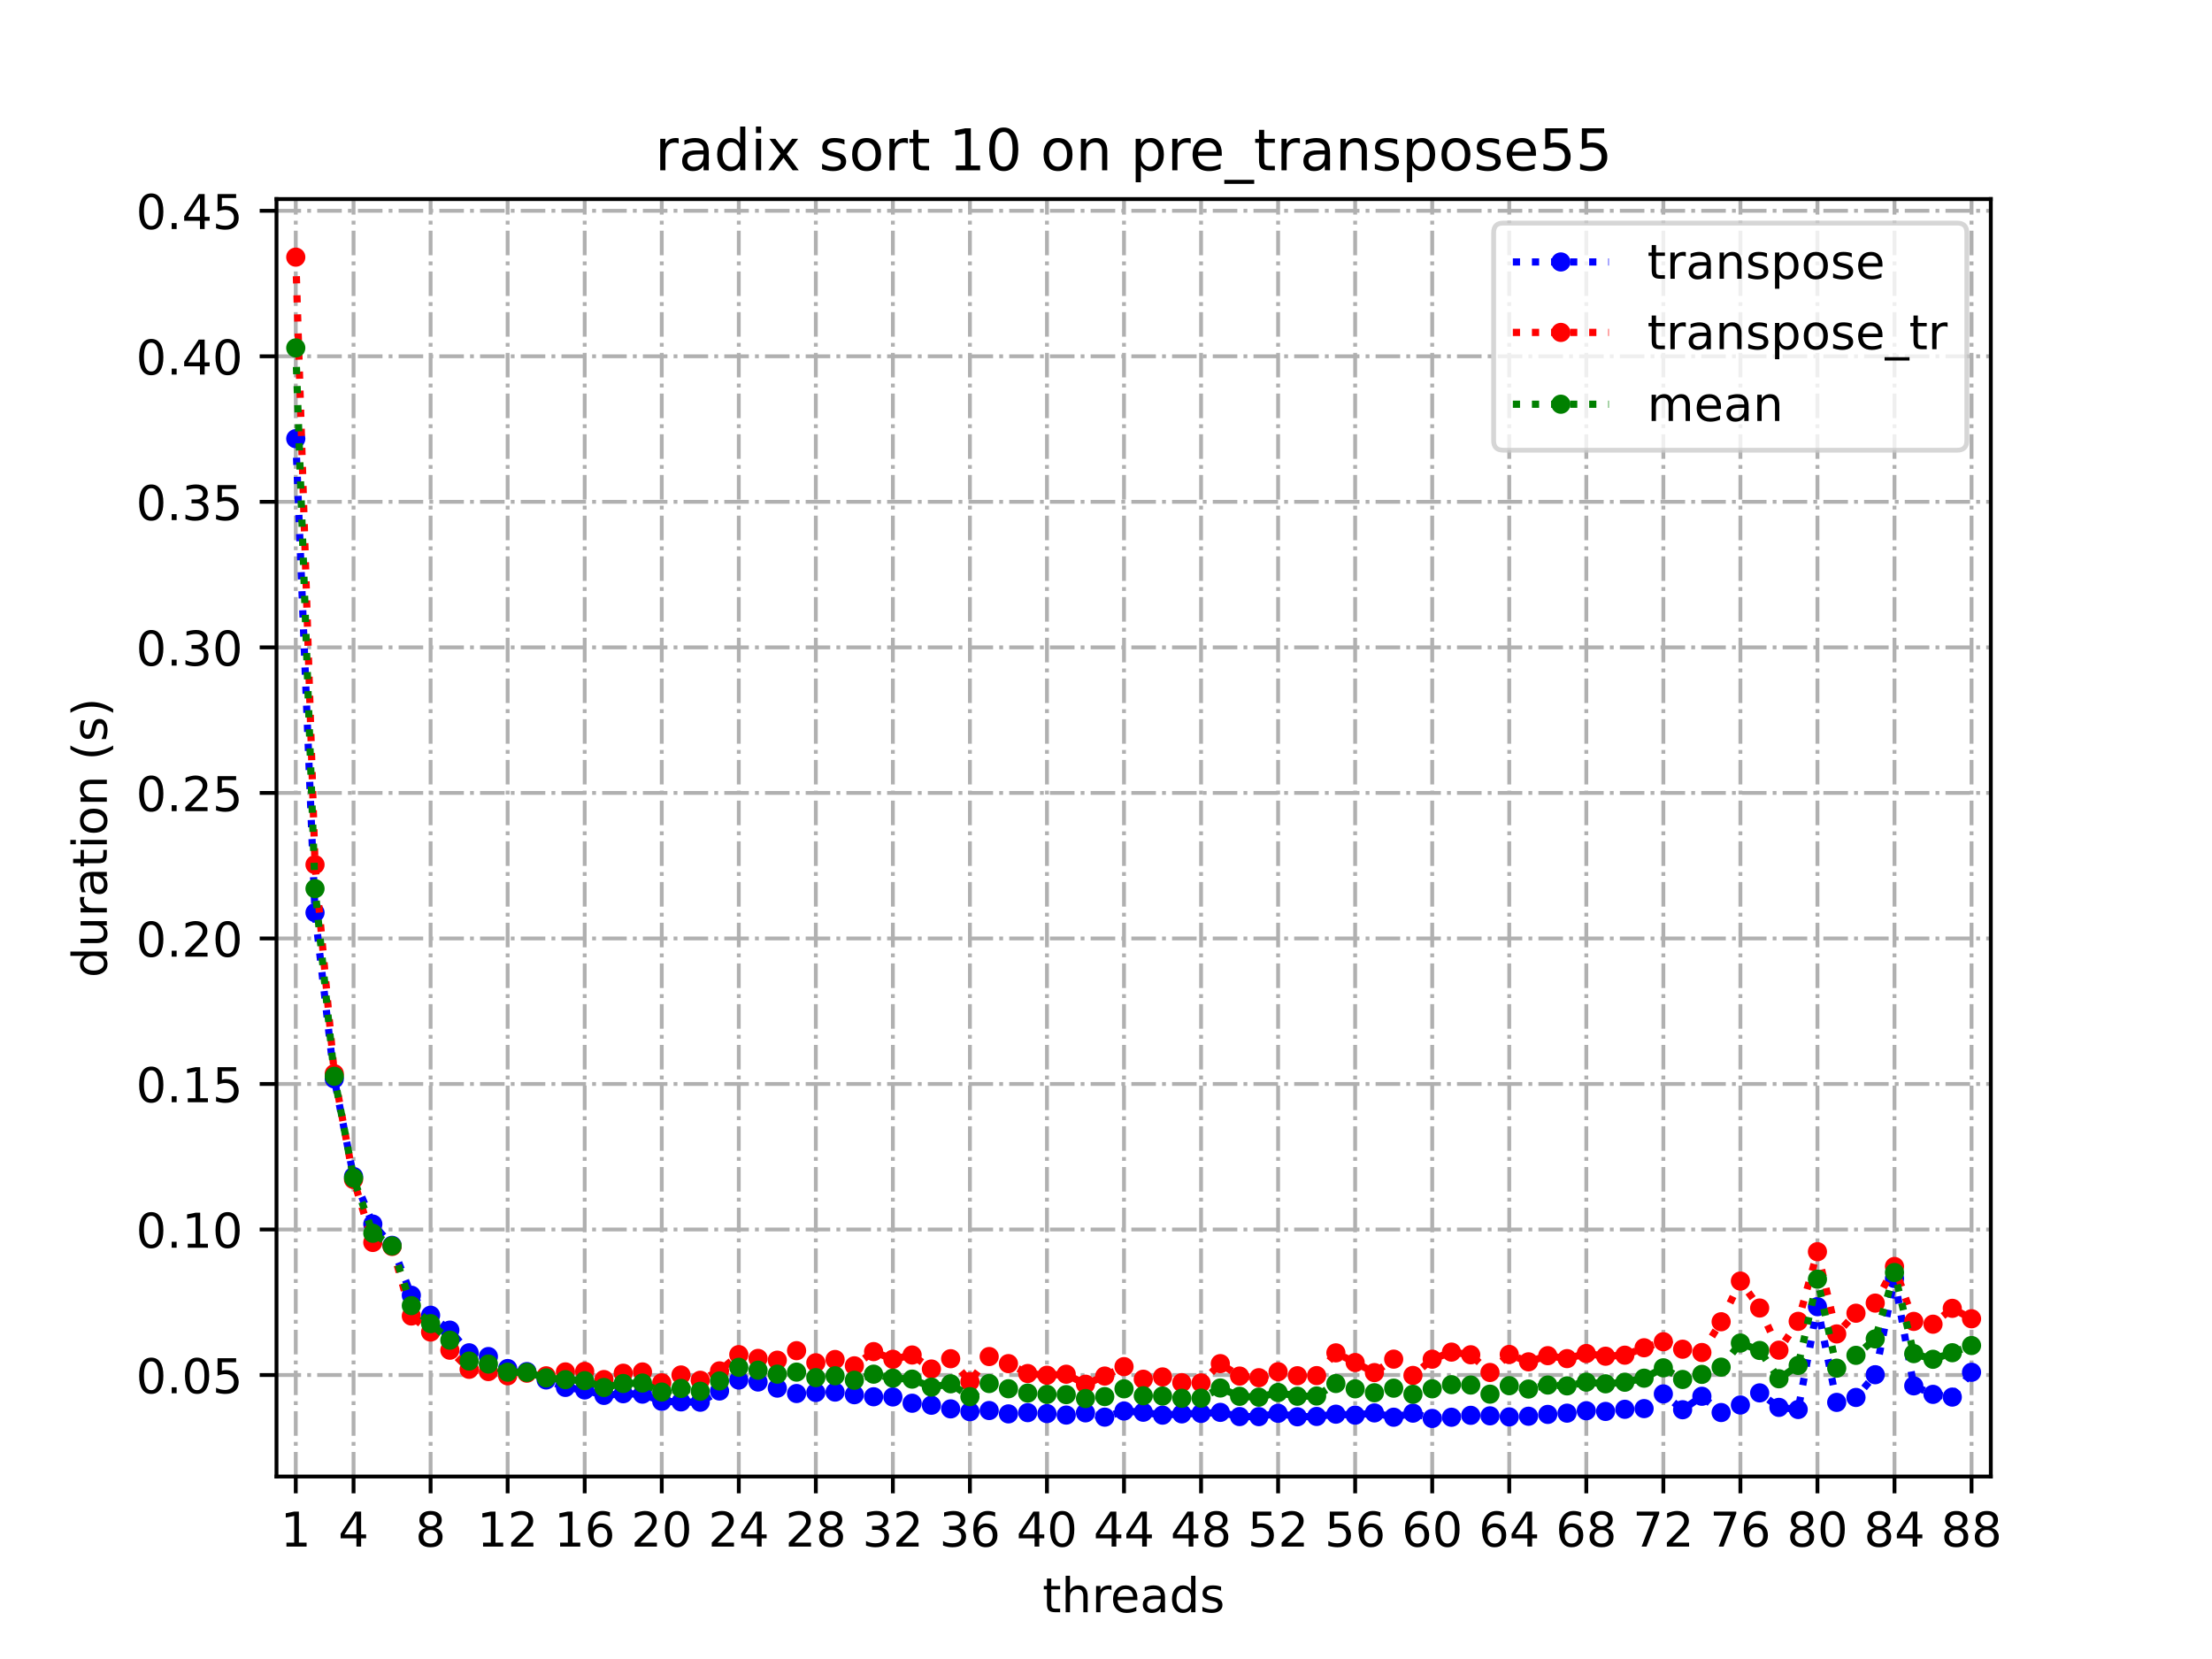 <?xml version="1.0" encoding="utf-8" standalone="no"?>
<!DOCTYPE svg PUBLIC "-//W3C//DTD SVG 1.1//EN"
  "http://www.w3.org/Graphics/SVG/1.1/DTD/svg11.dtd">
<!-- Created with matplotlib (https://matplotlib.org/) -->
<svg height="345.6pt" version="1.1" viewBox="0 0 460.8 345.6" width="460.8pt" xmlns="http://www.w3.org/2000/svg" xmlns:xlink="http://www.w3.org/1999/xlink">
 <defs>
  <style type="text/css">*{stroke-linecap:butt;stroke-linejoin:round;}</style>
 </defs>
 <g id="figure_1">
  <g id="patch_1">
   <path d="M 0 345.6 
L 460.8 345.6 
L 460.8 0 
L 0 0 
z
" style="fill:#ffffff;"/>
  </g>
  <g id="axes_1">
   <g id="patch_2">
    <path d="M 57.6 307.584 
L 414.72 307.584 
L 414.72 41.472 
L 57.6 41.472 
z
" style="fill:#ffffff;"/>
   </g>
   <g id="matplotlib.axis_1">
    <g id="xtick_1">
     <g id="line2d_1">
      <path clip-path="url(#pe72db8f6ac)" d="M 61.613 307.584 
L 61.613 41.472 
" style="fill:none;stroke:#b0b0b0;stroke-dasharray:5.12,1.28,0.8,1.28;stroke-dashoffset:0;stroke-width:0.8;"/>
     </g>
     <g id="line2d_2">
      <defs>
       <path d="M 0 0 
L 0 3.5 
" id="m01dd406868" style="stroke:#000000;stroke-width:0.8;"/>
      </defs>
      <g>
       <use style="stroke:#000000;stroke-width:0.8;" x="61.613" xlink:href="#m01dd406868" y="307.584"/>
      </g>
     </g>
     <g id="text_1">
      <!-- 1 -->
      <g transform="translate(58.431 322.182)scale(0.1 -0.1)">
       <defs>
        <path d="M 12.406 8.297 
L 28.516 8.297 
L 28.516 63.922 
L 10.984 60.406 
L 10.984 69.391 
L 28.422 72.906 
L 38.281 72.906 
L 38.281 8.297 
L 54.391 8.297 
L 54.391 0 
L 12.406 0 
z
" id="DejaVuSans-49"/>
       </defs>
       <use xlink:href="#DejaVuSans-49"/>
      </g>
     </g>
    </g>
    <g id="xtick_2">
     <g id="line2d_3">
      <path clip-path="url(#pe72db8f6ac)" d="M 73.65 307.584 
L 73.65 41.472 
" style="fill:none;stroke:#b0b0b0;stroke-dasharray:5.12,1.28,0.8,1.28;stroke-dashoffset:0;stroke-width:0.8;"/>
     </g>
     <g id="line2d_4">
      <g>
       <use style="stroke:#000000;stroke-width:0.8;" x="73.65" xlink:href="#m01dd406868" y="307.584"/>
      </g>
     </g>
     <g id="text_2">
      <!-- 4 -->
      <g transform="translate(70.469 322.182)scale(0.1 -0.1)">
       <defs>
        <path d="M 37.797 64.312 
L 12.891 25.391 
L 37.797 25.391 
z
M 35.203 72.906 
L 47.609 72.906 
L 47.609 25.391 
L 58.016 25.391 
L 58.016 17.188 
L 47.609 17.188 
L 47.609 0 
L 37.797 0 
L 37.797 17.188 
L 4.891 17.188 
L 4.891 26.703 
z
" id="DejaVuSans-52"/>
       </defs>
       <use xlink:href="#DejaVuSans-52"/>
      </g>
     </g>
    </g>
    <g id="xtick_3">
     <g id="line2d_5">
      <path clip-path="url(#pe72db8f6ac)" d="M 89.701 307.584 
L 89.701 41.472 
" style="fill:none;stroke:#b0b0b0;stroke-dasharray:5.12,1.28,0.8,1.28;stroke-dashoffset:0;stroke-width:0.8;"/>
     </g>
     <g id="line2d_6">
      <g>
       <use style="stroke:#000000;stroke-width:0.8;" x="89.701" xlink:href="#m01dd406868" y="307.584"/>
      </g>
     </g>
     <g id="text_3">
      <!-- 8 -->
      <g transform="translate(86.519 322.182)scale(0.1 -0.1)">
       <defs>
        <path d="M 31.781 34.625 
Q 24.75 34.625 20.719 30.859 
Q 16.703 27.094 16.703 20.516 
Q 16.703 13.922 20.719 10.156 
Q 24.75 6.391 31.781 6.391 
Q 38.812 6.391 42.859 10.172 
Q 46.922 13.969 46.922 20.516 
Q 46.922 27.094 42.891 30.859 
Q 38.875 34.625 31.781 34.625 
z
M 21.922 38.812 
Q 15.578 40.375 12.031 44.719 
Q 8.5 49.078 8.5 55.328 
Q 8.5 64.062 14.719 69.141 
Q 20.953 74.219 31.781 74.219 
Q 42.672 74.219 48.875 69.141 
Q 55.078 64.062 55.078 55.328 
Q 55.078 49.078 51.531 44.719 
Q 48 40.375 41.703 38.812 
Q 48.828 37.156 52.797 32.312 
Q 56.781 27.484 56.781 20.516 
Q 56.781 9.906 50.312 4.234 
Q 43.844 -1.422 31.781 -1.422 
Q 19.734 -1.422 13.25 4.234 
Q 6.781 9.906 6.781 20.516 
Q 6.781 27.484 10.781 32.312 
Q 14.797 37.156 21.922 38.812 
z
M 18.312 54.391 
Q 18.312 48.734 21.844 45.562 
Q 25.391 42.391 31.781 42.391 
Q 38.141 42.391 41.719 45.562 
Q 45.312 48.734 45.312 54.391 
Q 45.312 60.062 41.719 63.234 
Q 38.141 66.406 31.781 66.406 
Q 25.391 66.406 21.844 63.234 
Q 18.312 60.062 18.312 54.391 
z
" id="DejaVuSans-56"/>
       </defs>
       <use xlink:href="#DejaVuSans-56"/>
      </g>
     </g>
    </g>
    <g id="xtick_4">
     <g id="line2d_7">
      <path clip-path="url(#pe72db8f6ac)" d="M 105.751 307.584 
L 105.751 41.472 
" style="fill:none;stroke:#b0b0b0;stroke-dasharray:5.12,1.28,0.8,1.28;stroke-dashoffset:0;stroke-width:0.8;"/>
     </g>
     <g id="line2d_8">
      <g>
       <use style="stroke:#000000;stroke-width:0.8;" x="105.751" xlink:href="#m01dd406868" y="307.584"/>
      </g>
     </g>
     <g id="text_4">
      <!-- 12 -->
      <g transform="translate(99.389 322.182)scale(0.1 -0.1)">
       <defs>
        <path d="M 19.188 8.297 
L 53.609 8.297 
L 53.609 0 
L 7.328 0 
L 7.328 8.297 
Q 12.938 14.109 22.625 23.891 
Q 32.328 33.688 34.812 36.531 
Q 39.547 41.844 41.422 45.531 
Q 43.312 49.219 43.312 52.781 
Q 43.312 58.594 39.234 62.25 
Q 35.156 65.922 28.609 65.922 
Q 23.969 65.922 18.812 64.312 
Q 13.672 62.703 7.812 59.422 
L 7.812 69.391 
Q 13.766 71.781 18.938 73 
Q 24.125 74.219 28.422 74.219 
Q 39.75 74.219 46.484 68.547 
Q 53.219 62.891 53.219 53.422 
Q 53.219 48.922 51.531 44.891 
Q 49.859 40.875 45.406 35.406 
Q 44.188 33.984 37.641 27.219 
Q 31.109 20.453 19.188 8.297 
z
" id="DejaVuSans-50"/>
       </defs>
       <use xlink:href="#DejaVuSans-49"/>
       <use x="63.623" xlink:href="#DejaVuSans-50"/>
      </g>
     </g>
    </g>
    <g id="xtick_5">
     <g id="line2d_9">
      <path clip-path="url(#pe72db8f6ac)" d="M 121.801 307.584 
L 121.801 41.472 
" style="fill:none;stroke:#b0b0b0;stroke-dasharray:5.12,1.28,0.8,1.28;stroke-dashoffset:0;stroke-width:0.8;"/>
     </g>
     <g id="line2d_10">
      <g>
       <use style="stroke:#000000;stroke-width:0.8;" x="121.801" xlink:href="#m01dd406868" y="307.584"/>
      </g>
     </g>
     <g id="text_5">
      <!-- 16 -->
      <g transform="translate(115.439 322.182)scale(0.1 -0.1)">
       <defs>
        <path d="M 33.016 40.375 
Q 26.375 40.375 22.484 35.828 
Q 18.609 31.297 18.609 23.391 
Q 18.609 15.531 22.484 10.953 
Q 26.375 6.391 33.016 6.391 
Q 39.656 6.391 43.531 10.953 
Q 47.406 15.531 47.406 23.391 
Q 47.406 31.297 43.531 35.828 
Q 39.656 40.375 33.016 40.375 
z
M 52.594 71.297 
L 52.594 62.312 
Q 48.875 64.062 45.094 64.984 
Q 41.312 65.922 37.594 65.922 
Q 27.828 65.922 22.672 59.328 
Q 17.531 52.734 16.797 39.406 
Q 19.672 43.656 24.016 45.922 
Q 28.375 48.188 33.594 48.188 
Q 44.578 48.188 50.953 41.516 
Q 57.328 34.859 57.328 23.391 
Q 57.328 12.156 50.688 5.359 
Q 44.047 -1.422 33.016 -1.422 
Q 20.359 -1.422 13.672 8.266 
Q 6.984 17.969 6.984 36.375 
Q 6.984 53.656 15.188 63.938 
Q 23.391 74.219 37.203 74.219 
Q 40.922 74.219 44.703 73.484 
Q 48.484 72.75 52.594 71.297 
z
" id="DejaVuSans-54"/>
       </defs>
       <use xlink:href="#DejaVuSans-49"/>
       <use x="63.623" xlink:href="#DejaVuSans-54"/>
      </g>
     </g>
    </g>
    <g id="xtick_6">
     <g id="line2d_11">
      <path clip-path="url(#pe72db8f6ac)" d="M 137.852 307.584 
L 137.852 41.472 
" style="fill:none;stroke:#b0b0b0;stroke-dasharray:5.12,1.28,0.8,1.28;stroke-dashoffset:0;stroke-width:0.8;"/>
     </g>
     <g id="line2d_12">
      <g>
       <use style="stroke:#000000;stroke-width:0.8;" x="137.852" xlink:href="#m01dd406868" y="307.584"/>
      </g>
     </g>
     <g id="text_6">
      <!-- 20 -->
      <g transform="translate(131.489 322.182)scale(0.1 -0.1)">
       <defs>
        <path d="M 31.781 66.406 
Q 24.172 66.406 20.328 58.906 
Q 16.5 51.422 16.5 36.375 
Q 16.5 21.391 20.328 13.891 
Q 24.172 6.391 31.781 6.391 
Q 39.453 6.391 43.281 13.891 
Q 47.125 21.391 47.125 36.375 
Q 47.125 51.422 43.281 58.906 
Q 39.453 66.406 31.781 66.406 
z
M 31.781 74.219 
Q 44.047 74.219 50.516 64.516 
Q 56.984 54.828 56.984 36.375 
Q 56.984 17.969 50.516 8.266 
Q 44.047 -1.422 31.781 -1.422 
Q 19.531 -1.422 13.062 8.266 
Q 6.594 17.969 6.594 36.375 
Q 6.594 54.828 13.062 64.516 
Q 19.531 74.219 31.781 74.219 
z
" id="DejaVuSans-48"/>
       </defs>
       <use xlink:href="#DejaVuSans-50"/>
       <use x="63.623" xlink:href="#DejaVuSans-48"/>
      </g>
     </g>
    </g>
    <g id="xtick_7">
     <g id="line2d_13">
      <path clip-path="url(#pe72db8f6ac)" d="M 153.902 307.584 
L 153.902 41.472 
" style="fill:none;stroke:#b0b0b0;stroke-dasharray:5.12,1.28,0.8,1.28;stroke-dashoffset:0;stroke-width:0.8;"/>
     </g>
     <g id="line2d_14">
      <g>
       <use style="stroke:#000000;stroke-width:0.8;" x="153.902" xlink:href="#m01dd406868" y="307.584"/>
      </g>
     </g>
     <g id="text_7">
      <!-- 24 -->
      <g transform="translate(147.54 322.182)scale(0.1 -0.1)">
       <use xlink:href="#DejaVuSans-50"/>
       <use x="63.623" xlink:href="#DejaVuSans-52"/>
      </g>
     </g>
    </g>
    <g id="xtick_8">
     <g id="line2d_15">
      <path clip-path="url(#pe72db8f6ac)" d="M 169.952 307.584 
L 169.952 41.472 
" style="fill:none;stroke:#b0b0b0;stroke-dasharray:5.12,1.28,0.8,1.28;stroke-dashoffset:0;stroke-width:0.8;"/>
     </g>
     <g id="line2d_16">
      <g>
       <use style="stroke:#000000;stroke-width:0.8;" x="169.952" xlink:href="#m01dd406868" y="307.584"/>
      </g>
     </g>
     <g id="text_8">
      <!-- 28 -->
      <g transform="translate(163.59 322.182)scale(0.1 -0.1)">
       <use xlink:href="#DejaVuSans-50"/>
       <use x="63.623" xlink:href="#DejaVuSans-56"/>
      </g>
     </g>
    </g>
    <g id="xtick_9">
     <g id="line2d_17">
      <path clip-path="url(#pe72db8f6ac)" d="M 186.003 307.584 
L 186.003 41.472 
" style="fill:none;stroke:#b0b0b0;stroke-dasharray:5.12,1.28,0.8,1.28;stroke-dashoffset:0;stroke-width:0.8;"/>
     </g>
     <g id="line2d_18">
      <g>
       <use style="stroke:#000000;stroke-width:0.8;" x="186.003" xlink:href="#m01dd406868" y="307.584"/>
      </g>
     </g>
     <g id="text_9">
      <!-- 32 -->
      <g transform="translate(179.64 322.182)scale(0.1 -0.1)">
       <defs>
        <path d="M 40.578 39.312 
Q 47.656 37.797 51.625 33 
Q 55.609 28.219 55.609 21.188 
Q 55.609 10.406 48.188 4.484 
Q 40.766 -1.422 27.094 -1.422 
Q 22.516 -1.422 17.656 -0.516 
Q 12.797 0.391 7.625 2.203 
L 7.625 11.719 
Q 11.719 9.328 16.594 8.109 
Q 21.484 6.891 26.812 6.891 
Q 36.078 6.891 40.938 10.547 
Q 45.797 14.203 45.797 21.188 
Q 45.797 27.641 41.281 31.266 
Q 36.766 34.906 28.719 34.906 
L 20.219 34.906 
L 20.219 43.016 
L 29.109 43.016 
Q 36.375 43.016 40.234 45.922 
Q 44.094 48.828 44.094 54.297 
Q 44.094 59.906 40.109 62.906 
Q 36.141 65.922 28.719 65.922 
Q 24.656 65.922 20.016 65.031 
Q 15.375 64.156 9.812 62.312 
L 9.812 71.094 
Q 15.438 72.656 20.344 73.438 
Q 25.25 74.219 29.594 74.219 
Q 40.828 74.219 47.359 69.109 
Q 53.906 64.016 53.906 55.328 
Q 53.906 49.266 50.438 45.094 
Q 46.969 40.922 40.578 39.312 
z
" id="DejaVuSans-51"/>
       </defs>
       <use xlink:href="#DejaVuSans-51"/>
       <use x="63.623" xlink:href="#DejaVuSans-50"/>
      </g>
     </g>
    </g>
    <g id="xtick_10">
     <g id="line2d_19">
      <path clip-path="url(#pe72db8f6ac)" d="M 202.053 307.584 
L 202.053 41.472 
" style="fill:none;stroke:#b0b0b0;stroke-dasharray:5.12,1.28,0.8,1.28;stroke-dashoffset:0;stroke-width:0.8;"/>
     </g>
     <g id="line2d_20">
      <g>
       <use style="stroke:#000000;stroke-width:0.8;" x="202.053" xlink:href="#m01dd406868" y="307.584"/>
      </g>
     </g>
     <g id="text_10">
      <!-- 36 -->
      <g transform="translate(195.691 322.182)scale(0.1 -0.1)">
       <use xlink:href="#DejaVuSans-51"/>
       <use x="63.623" xlink:href="#DejaVuSans-54"/>
      </g>
     </g>
    </g>
    <g id="xtick_11">
     <g id="line2d_21">
      <path clip-path="url(#pe72db8f6ac)" d="M 218.103 307.584 
L 218.103 41.472 
" style="fill:none;stroke:#b0b0b0;stroke-dasharray:5.12,1.28,0.8,1.28;stroke-dashoffset:0;stroke-width:0.8;"/>
     </g>
     <g id="line2d_22">
      <g>
       <use style="stroke:#000000;stroke-width:0.8;" x="218.103" xlink:href="#m01dd406868" y="307.584"/>
      </g>
     </g>
     <g id="text_11">
      <!-- 40 -->
      <g transform="translate(211.741 322.182)scale(0.1 -0.1)">
       <use xlink:href="#DejaVuSans-52"/>
       <use x="63.623" xlink:href="#DejaVuSans-48"/>
      </g>
     </g>
    </g>
    <g id="xtick_12">
     <g id="line2d_23">
      <path clip-path="url(#pe72db8f6ac)" d="M 234.154 307.584 
L 234.154 41.472 
" style="fill:none;stroke:#b0b0b0;stroke-dasharray:5.12,1.28,0.8,1.28;stroke-dashoffset:0;stroke-width:0.8;"/>
     </g>
     <g id="line2d_24">
      <g>
       <use style="stroke:#000000;stroke-width:0.8;" x="234.154" xlink:href="#m01dd406868" y="307.584"/>
      </g>
     </g>
     <g id="text_12">
      <!-- 44 -->
      <g transform="translate(227.791 322.182)scale(0.1 -0.1)">
       <use xlink:href="#DejaVuSans-52"/>
       <use x="63.623" xlink:href="#DejaVuSans-52"/>
      </g>
     </g>
    </g>
    <g id="xtick_13">
     <g id="line2d_25">
      <path clip-path="url(#pe72db8f6ac)" d="M 250.204 307.584 
L 250.204 41.472 
" style="fill:none;stroke:#b0b0b0;stroke-dasharray:5.12,1.28,0.8,1.28;stroke-dashoffset:0;stroke-width:0.8;"/>
     </g>
     <g id="line2d_26">
      <g>
       <use style="stroke:#000000;stroke-width:0.8;" x="250.204" xlink:href="#m01dd406868" y="307.584"/>
      </g>
     </g>
     <g id="text_13">
      <!-- 48 -->
      <g transform="translate(243.842 322.182)scale(0.1 -0.1)">
       <use xlink:href="#DejaVuSans-52"/>
       <use x="63.623" xlink:href="#DejaVuSans-56"/>
      </g>
     </g>
    </g>
    <g id="xtick_14">
     <g id="line2d_27">
      <path clip-path="url(#pe72db8f6ac)" d="M 266.254 307.584 
L 266.254 41.472 
" style="fill:none;stroke:#b0b0b0;stroke-dasharray:5.12,1.28,0.8,1.28;stroke-dashoffset:0;stroke-width:0.8;"/>
     </g>
     <g id="line2d_28">
      <g>
       <use style="stroke:#000000;stroke-width:0.8;" x="266.254" xlink:href="#m01dd406868" y="307.584"/>
      </g>
     </g>
     <g id="text_14">
      <!-- 52 -->
      <g transform="translate(259.892 322.182)scale(0.1 -0.1)">
       <defs>
        <path d="M 10.797 72.906 
L 49.516 72.906 
L 49.516 64.594 
L 19.828 64.594 
L 19.828 46.734 
Q 21.969 47.469 24.109 47.828 
Q 26.266 48.188 28.422 48.188 
Q 40.625 48.188 47.75 41.5 
Q 54.891 34.812 54.891 23.391 
Q 54.891 11.625 47.562 5.094 
Q 40.234 -1.422 26.906 -1.422 
Q 22.312 -1.422 17.547 -0.641 
Q 12.797 0.141 7.719 1.703 
L 7.719 11.625 
Q 12.109 9.234 16.797 8.062 
Q 21.484 6.891 26.703 6.891 
Q 35.156 6.891 40.078 11.328 
Q 45.016 15.766 45.016 23.391 
Q 45.016 31 40.078 35.438 
Q 35.156 39.891 26.703 39.891 
Q 22.75 39.891 18.812 39.016 
Q 14.891 38.141 10.797 36.281 
z
" id="DejaVuSans-53"/>
       </defs>
       <use xlink:href="#DejaVuSans-53"/>
       <use x="63.623" xlink:href="#DejaVuSans-50"/>
      </g>
     </g>
    </g>
    <g id="xtick_15">
     <g id="line2d_29">
      <path clip-path="url(#pe72db8f6ac)" d="M 282.305 307.584 
L 282.305 41.472 
" style="fill:none;stroke:#b0b0b0;stroke-dasharray:5.12,1.28,0.8,1.28;stroke-dashoffset:0;stroke-width:0.8;"/>
     </g>
     <g id="line2d_30">
      <g>
       <use style="stroke:#000000;stroke-width:0.8;" x="282.305" xlink:href="#m01dd406868" y="307.584"/>
      </g>
     </g>
     <g id="text_15">
      <!-- 56 -->
      <g transform="translate(275.942 322.182)scale(0.1 -0.1)">
       <use xlink:href="#DejaVuSans-53"/>
       <use x="63.623" xlink:href="#DejaVuSans-54"/>
      </g>
     </g>
    </g>
    <g id="xtick_16">
     <g id="line2d_31">
      <path clip-path="url(#pe72db8f6ac)" d="M 298.355 307.584 
L 298.355 41.472 
" style="fill:none;stroke:#b0b0b0;stroke-dasharray:5.12,1.28,0.8,1.28;stroke-dashoffset:0;stroke-width:0.8;"/>
     </g>
     <g id="line2d_32">
      <g>
       <use style="stroke:#000000;stroke-width:0.8;" x="298.355" xlink:href="#m01dd406868" y="307.584"/>
      </g>
     </g>
     <g id="text_16">
      <!-- 60 -->
      <g transform="translate(291.993 322.182)scale(0.1 -0.1)">
       <use xlink:href="#DejaVuSans-54"/>
       <use x="63.623" xlink:href="#DejaVuSans-48"/>
      </g>
     </g>
    </g>
    <g id="xtick_17">
     <g id="line2d_33">
      <path clip-path="url(#pe72db8f6ac)" d="M 314.405 307.584 
L 314.405 41.472 
" style="fill:none;stroke:#b0b0b0;stroke-dasharray:5.12,1.28,0.8,1.28;stroke-dashoffset:0;stroke-width:0.8;"/>
     </g>
     <g id="line2d_34">
      <g>
       <use style="stroke:#000000;stroke-width:0.8;" x="314.405" xlink:href="#m01dd406868" y="307.584"/>
      </g>
     </g>
     <g id="text_17">
      <!-- 64 -->
      <g transform="translate(308.043 322.182)scale(0.1 -0.1)">
       <use xlink:href="#DejaVuSans-54"/>
       <use x="63.623" xlink:href="#DejaVuSans-52"/>
      </g>
     </g>
    </g>
    <g id="xtick_18">
     <g id="line2d_35">
      <path clip-path="url(#pe72db8f6ac)" d="M 330.456 307.584 
L 330.456 41.472 
" style="fill:none;stroke:#b0b0b0;stroke-dasharray:5.12,1.28,0.8,1.28;stroke-dashoffset:0;stroke-width:0.8;"/>
     </g>
     <g id="line2d_36">
      <g>
       <use style="stroke:#000000;stroke-width:0.8;" x="330.456" xlink:href="#m01dd406868" y="307.584"/>
      </g>
     </g>
     <g id="text_18">
      <!-- 68 -->
      <g transform="translate(324.093 322.182)scale(0.1 -0.1)">
       <use xlink:href="#DejaVuSans-54"/>
       <use x="63.623" xlink:href="#DejaVuSans-56"/>
      </g>
     </g>
    </g>
    <g id="xtick_19">
     <g id="line2d_37">
      <path clip-path="url(#pe72db8f6ac)" d="M 346.506 307.584 
L 346.506 41.472 
" style="fill:none;stroke:#b0b0b0;stroke-dasharray:5.12,1.28,0.8,1.28;stroke-dashoffset:0;stroke-width:0.8;"/>
     </g>
     <g id="line2d_38">
      <g>
       <use style="stroke:#000000;stroke-width:0.8;" x="346.506" xlink:href="#m01dd406868" y="307.584"/>
      </g>
     </g>
     <g id="text_19">
      <!-- 72 -->
      <g transform="translate(340.144 322.182)scale(0.1 -0.1)">
       <defs>
        <path d="M 8.203 72.906 
L 55.078 72.906 
L 55.078 68.703 
L 28.609 0 
L 18.312 0 
L 43.219 64.594 
L 8.203 64.594 
z
" id="DejaVuSans-55"/>
       </defs>
       <use xlink:href="#DejaVuSans-55"/>
       <use x="63.623" xlink:href="#DejaVuSans-50"/>
      </g>
     </g>
    </g>
    <g id="xtick_20">
     <g id="line2d_39">
      <path clip-path="url(#pe72db8f6ac)" d="M 362.556 307.584 
L 362.556 41.472 
" style="fill:none;stroke:#b0b0b0;stroke-dasharray:5.12,1.28,0.8,1.28;stroke-dashoffset:0;stroke-width:0.8;"/>
     </g>
     <g id="line2d_40">
      <g>
       <use style="stroke:#000000;stroke-width:0.8;" x="362.556" xlink:href="#m01dd406868" y="307.584"/>
      </g>
     </g>
     <g id="text_20">
      <!-- 76 -->
      <g transform="translate(356.194 322.182)scale(0.1 -0.1)">
       <use xlink:href="#DejaVuSans-55"/>
       <use x="63.623" xlink:href="#DejaVuSans-54"/>
      </g>
     </g>
    </g>
    <g id="xtick_21">
     <g id="line2d_41">
      <path clip-path="url(#pe72db8f6ac)" d="M 378.607 307.584 
L 378.607 41.472 
" style="fill:none;stroke:#b0b0b0;stroke-dasharray:5.12,1.28,0.8,1.28;stroke-dashoffset:0;stroke-width:0.8;"/>
     </g>
     <g id="line2d_42">
      <g>
       <use style="stroke:#000000;stroke-width:0.8;" x="378.607" xlink:href="#m01dd406868" y="307.584"/>
      </g>
     </g>
     <g id="text_21">
      <!-- 80 -->
      <g transform="translate(372.244 322.182)scale(0.1 -0.1)">
       <use xlink:href="#DejaVuSans-56"/>
       <use x="63.623" xlink:href="#DejaVuSans-48"/>
      </g>
     </g>
    </g>
    <g id="xtick_22">
     <g id="line2d_43">
      <path clip-path="url(#pe72db8f6ac)" d="M 394.657 307.584 
L 394.657 41.472 
" style="fill:none;stroke:#b0b0b0;stroke-dasharray:5.12,1.28,0.8,1.28;stroke-dashoffset:0;stroke-width:0.8;"/>
     </g>
     <g id="line2d_44">
      <g>
       <use style="stroke:#000000;stroke-width:0.8;" x="394.657" xlink:href="#m01dd406868" y="307.584"/>
      </g>
     </g>
     <g id="text_22">
      <!-- 84 -->
      <g transform="translate(388.295 322.182)scale(0.1 -0.1)">
       <use xlink:href="#DejaVuSans-56"/>
       <use x="63.623" xlink:href="#DejaVuSans-52"/>
      </g>
     </g>
    </g>
    <g id="xtick_23">
     <g id="line2d_45">
      <path clip-path="url(#pe72db8f6ac)" d="M 410.707 307.584 
L 410.707 41.472 
" style="fill:none;stroke:#b0b0b0;stroke-dasharray:5.12,1.28,0.8,1.28;stroke-dashoffset:0;stroke-width:0.8;"/>
     </g>
     <g id="line2d_46">
      <g>
       <use style="stroke:#000000;stroke-width:0.8;" x="410.707" xlink:href="#m01dd406868" y="307.584"/>
      </g>
     </g>
     <g id="text_23">
      <!-- 88 -->
      <g transform="translate(404.345 322.182)scale(0.1 -0.1)">
       <use xlink:href="#DejaVuSans-56"/>
       <use x="63.623" xlink:href="#DejaVuSans-56"/>
      </g>
     </g>
    </g>
    <g id="text_24">
     <!-- threads -->
     <g transform="translate(217.169 335.861)scale(0.1 -0.1)">
      <defs>
       <path d="M 18.312 70.219 
L 18.312 54.688 
L 36.812 54.688 
L 36.812 47.703 
L 18.312 47.703 
L 18.312 18.016 
Q 18.312 11.328 20.141 9.422 
Q 21.969 7.516 27.594 7.516 
L 36.812 7.516 
L 36.812 0 
L 27.594 0 
Q 17.188 0 13.234 3.875 
Q 9.281 7.766 9.281 18.016 
L 9.281 47.703 
L 2.688 47.703 
L 2.688 54.688 
L 9.281 54.688 
L 9.281 70.219 
z
" id="DejaVuSans-116"/>
       <path d="M 54.891 33.016 
L 54.891 0 
L 45.906 0 
L 45.906 32.719 
Q 45.906 40.484 42.875 44.328 
Q 39.844 48.188 33.797 48.188 
Q 26.516 48.188 22.312 43.547 
Q 18.109 38.922 18.109 30.906 
L 18.109 0 
L 9.078 0 
L 9.078 75.984 
L 18.109 75.984 
L 18.109 46.188 
Q 21.344 51.125 25.703 53.562 
Q 30.078 56 35.797 56 
Q 45.219 56 50.047 50.172 
Q 54.891 44.344 54.891 33.016 
z
" id="DejaVuSans-104"/>
       <path d="M 41.109 46.297 
Q 39.594 47.172 37.812 47.578 
Q 36.031 48 33.891 48 
Q 26.266 48 22.188 43.047 
Q 18.109 38.094 18.109 28.812 
L 18.109 0 
L 9.078 0 
L 9.078 54.688 
L 18.109 54.688 
L 18.109 46.188 
Q 20.953 51.172 25.484 53.578 
Q 30.031 56 36.531 56 
Q 37.453 56 38.578 55.875 
Q 39.703 55.766 41.062 55.516 
z
" id="DejaVuSans-114"/>
       <path d="M 56.203 29.594 
L 56.203 25.203 
L 14.891 25.203 
Q 15.484 15.922 20.484 11.062 
Q 25.484 6.203 34.422 6.203 
Q 39.594 6.203 44.453 7.469 
Q 49.312 8.734 54.109 11.281 
L 54.109 2.781 
Q 49.266 0.734 44.188 -0.344 
Q 39.109 -1.422 33.891 -1.422 
Q 20.797 -1.422 13.156 6.188 
Q 5.516 13.812 5.516 26.812 
Q 5.516 40.234 12.766 48.109 
Q 20.016 56 32.328 56 
Q 43.359 56 49.781 48.891 
Q 56.203 41.797 56.203 29.594 
z
M 47.219 32.234 
Q 47.125 39.594 43.094 43.984 
Q 39.062 48.391 32.422 48.391 
Q 24.906 48.391 20.391 44.141 
Q 15.875 39.891 15.188 32.172 
z
" id="DejaVuSans-101"/>
       <path d="M 34.281 27.484 
Q 23.391 27.484 19.188 25 
Q 14.984 22.516 14.984 16.5 
Q 14.984 11.719 18.141 8.906 
Q 21.297 6.109 26.703 6.109 
Q 34.188 6.109 38.703 11.406 
Q 43.219 16.703 43.219 25.484 
L 43.219 27.484 
z
M 52.203 31.203 
L 52.203 0 
L 43.219 0 
L 43.219 8.297 
Q 40.141 3.328 35.547 0.953 
Q 30.953 -1.422 24.312 -1.422 
Q 15.922 -1.422 10.953 3.297 
Q 6 8.016 6 15.922 
Q 6 25.141 12.172 29.828 
Q 18.359 34.516 30.609 34.516 
L 43.219 34.516 
L 43.219 35.406 
Q 43.219 41.609 39.141 45 
Q 35.062 48.391 27.688 48.391 
Q 23 48.391 18.547 47.266 
Q 14.109 46.141 10.016 43.891 
L 10.016 52.203 
Q 14.938 54.109 19.578 55.047 
Q 24.219 56 28.609 56 
Q 40.484 56 46.344 49.844 
Q 52.203 43.703 52.203 31.203 
z
" id="DejaVuSans-97"/>
       <path d="M 45.406 46.391 
L 45.406 75.984 
L 54.391 75.984 
L 54.391 0 
L 45.406 0 
L 45.406 8.203 
Q 42.578 3.328 38.25 0.953 
Q 33.938 -1.422 27.875 -1.422 
Q 17.969 -1.422 11.734 6.484 
Q 5.516 14.406 5.516 27.297 
Q 5.516 40.188 11.734 48.094 
Q 17.969 56 27.875 56 
Q 33.938 56 38.25 53.625 
Q 42.578 51.266 45.406 46.391 
z
M 14.797 27.297 
Q 14.797 17.391 18.875 11.75 
Q 22.953 6.109 30.078 6.109 
Q 37.203 6.109 41.297 11.75 
Q 45.406 17.391 45.406 27.297 
Q 45.406 37.203 41.297 42.844 
Q 37.203 48.484 30.078 48.484 
Q 22.953 48.484 18.875 42.844 
Q 14.797 37.203 14.797 27.297 
z
" id="DejaVuSans-100"/>
       <path d="M 44.281 53.078 
L 44.281 44.578 
Q 40.484 46.531 36.375 47.5 
Q 32.281 48.484 27.875 48.484 
Q 21.188 48.484 17.844 46.438 
Q 14.5 44.391 14.5 40.281 
Q 14.5 37.156 16.891 35.375 
Q 19.281 33.594 26.516 31.984 
L 29.594 31.297 
Q 39.156 29.25 43.188 25.516 
Q 47.219 21.781 47.219 15.094 
Q 47.219 7.469 41.188 3.016 
Q 35.156 -1.422 24.609 -1.422 
Q 20.219 -1.422 15.453 -0.562 
Q 10.688 0.297 5.422 2 
L 5.422 11.281 
Q 10.406 8.688 15.234 7.391 
Q 20.062 6.109 24.812 6.109 
Q 31.156 6.109 34.562 8.281 
Q 37.984 10.453 37.984 14.406 
Q 37.984 18.062 35.516 20.016 
Q 33.062 21.969 24.703 23.781 
L 21.578 24.516 
Q 13.234 26.266 9.516 29.906 
Q 5.812 33.547 5.812 39.891 
Q 5.812 47.609 11.281 51.797 
Q 16.75 56 26.812 56 
Q 31.781 56 36.172 55.266 
Q 40.578 54.547 44.281 53.078 
z
" id="DejaVuSans-115"/>
      </defs>
      <use xlink:href="#DejaVuSans-116"/>
      <use x="39.209" xlink:href="#DejaVuSans-104"/>
      <use x="102.588" xlink:href="#DejaVuSans-114"/>
      <use x="141.451" xlink:href="#DejaVuSans-101"/>
      <use x="202.975" xlink:href="#DejaVuSans-97"/>
      <use x="264.254" xlink:href="#DejaVuSans-100"/>
      <use x="327.73" xlink:href="#DejaVuSans-115"/>
     </g>
    </g>
   </g>
   <g id="matplotlib.axis_2">
    <g id="ytick_1">
     <g id="line2d_47">
      <path clip-path="url(#pe72db8f6ac)" d="M 57.6 286.441 
L 414.72 286.441 
" style="fill:none;stroke:#b0b0b0;stroke-dasharray:5.12,1.28,0.8,1.28;stroke-dashoffset:0;stroke-width:0.8;"/>
     </g>
     <g id="line2d_48">
      <defs>
       <path d="M 0 0 
L -3.5 0 
" id="m3366552e72" style="stroke:#000000;stroke-width:0.8;"/>
      </defs>
      <g>
       <use style="stroke:#000000;stroke-width:0.8;" x="57.6" xlink:href="#m3366552e72" y="286.441"/>
      </g>
     </g>
     <g id="text_25">
      <!-- 0.05 -->
      <g transform="translate(28.334 290.24)scale(0.1 -0.1)">
       <defs>
        <path d="M 10.688 12.406 
L 21 12.406 
L 21 0 
L 10.688 0 
z
" id="DejaVuSans-46"/>
       </defs>
       <use xlink:href="#DejaVuSans-48"/>
       <use x="63.623" xlink:href="#DejaVuSans-46"/>
       <use x="95.41" xlink:href="#DejaVuSans-48"/>
       <use x="159.033" xlink:href="#DejaVuSans-53"/>
      </g>
     </g>
    </g>
    <g id="ytick_2">
     <g id="line2d_49">
      <path clip-path="url(#pe72db8f6ac)" d="M 57.6 256.125 
L 414.72 256.125 
" style="fill:none;stroke:#b0b0b0;stroke-dasharray:5.12,1.28,0.8,1.28;stroke-dashoffset:0;stroke-width:0.8;"/>
     </g>
     <g id="line2d_50">
      <g>
       <use style="stroke:#000000;stroke-width:0.8;" x="57.6" xlink:href="#m3366552e72" y="256.125"/>
      </g>
     </g>
     <g id="text_26">
      <!-- 0.10 -->
      <g transform="translate(28.334 259.924)scale(0.1 -0.1)">
       <use xlink:href="#DejaVuSans-48"/>
       <use x="63.623" xlink:href="#DejaVuSans-46"/>
       <use x="95.41" xlink:href="#DejaVuSans-49"/>
       <use x="159.033" xlink:href="#DejaVuSans-48"/>
      </g>
     </g>
    </g>
    <g id="ytick_3">
     <g id="line2d_51">
      <path clip-path="url(#pe72db8f6ac)" d="M 57.6 225.809 
L 414.72 225.809 
" style="fill:none;stroke:#b0b0b0;stroke-dasharray:5.12,1.28,0.8,1.28;stroke-dashoffset:0;stroke-width:0.8;"/>
     </g>
     <g id="line2d_52">
      <g>
       <use style="stroke:#000000;stroke-width:0.8;" x="57.6" xlink:href="#m3366552e72" y="225.809"/>
      </g>
     </g>
     <g id="text_27">
      <!-- 0.15 -->
      <g transform="translate(28.334 229.608)scale(0.1 -0.1)">
       <use xlink:href="#DejaVuSans-48"/>
       <use x="63.623" xlink:href="#DejaVuSans-46"/>
       <use x="95.41" xlink:href="#DejaVuSans-49"/>
       <use x="159.033" xlink:href="#DejaVuSans-53"/>
      </g>
     </g>
    </g>
    <g id="ytick_4">
     <g id="line2d_53">
      <path clip-path="url(#pe72db8f6ac)" d="M 57.6 195.493 
L 414.72 195.493 
" style="fill:none;stroke:#b0b0b0;stroke-dasharray:5.12,1.28,0.8,1.28;stroke-dashoffset:0;stroke-width:0.8;"/>
     </g>
     <g id="line2d_54">
      <g>
       <use style="stroke:#000000;stroke-width:0.8;" x="57.6" xlink:href="#m3366552e72" y="195.493"/>
      </g>
     </g>
     <g id="text_28">
      <!-- 0.20 -->
      <g transform="translate(28.334 199.292)scale(0.1 -0.1)">
       <use xlink:href="#DejaVuSans-48"/>
       <use x="63.623" xlink:href="#DejaVuSans-46"/>
       <use x="95.41" xlink:href="#DejaVuSans-50"/>
       <use x="159.033" xlink:href="#DejaVuSans-48"/>
      </g>
     </g>
    </g>
    <g id="ytick_5">
     <g id="line2d_55">
      <path clip-path="url(#pe72db8f6ac)" d="M 57.6 165.177 
L 414.72 165.177 
" style="fill:none;stroke:#b0b0b0;stroke-dasharray:5.12,1.28,0.8,1.28;stroke-dashoffset:0;stroke-width:0.8;"/>
     </g>
     <g id="line2d_56">
      <g>
       <use style="stroke:#000000;stroke-width:0.8;" x="57.6" xlink:href="#m3366552e72" y="165.177"/>
      </g>
     </g>
     <g id="text_29">
      <!-- 0.25 -->
      <g transform="translate(28.334 168.976)scale(0.1 -0.1)">
       <use xlink:href="#DejaVuSans-48"/>
       <use x="63.623" xlink:href="#DejaVuSans-46"/>
       <use x="95.41" xlink:href="#DejaVuSans-50"/>
       <use x="159.033" xlink:href="#DejaVuSans-53"/>
      </g>
     </g>
    </g>
    <g id="ytick_6">
     <g id="line2d_57">
      <path clip-path="url(#pe72db8f6ac)" d="M 57.6 134.861 
L 414.72 134.861 
" style="fill:none;stroke:#b0b0b0;stroke-dasharray:5.12,1.28,0.8,1.28;stroke-dashoffset:0;stroke-width:0.8;"/>
     </g>
     <g id="line2d_58">
      <g>
       <use style="stroke:#000000;stroke-width:0.8;" x="57.6" xlink:href="#m3366552e72" y="134.861"/>
      </g>
     </g>
     <g id="text_30">
      <!-- 0.30 -->
      <g transform="translate(28.334 138.66)scale(0.1 -0.1)">
       <use xlink:href="#DejaVuSans-48"/>
       <use x="63.623" xlink:href="#DejaVuSans-46"/>
       <use x="95.41" xlink:href="#DejaVuSans-51"/>
       <use x="159.033" xlink:href="#DejaVuSans-48"/>
      </g>
     </g>
    </g>
    <g id="ytick_7">
     <g id="line2d_59">
      <path clip-path="url(#pe72db8f6ac)" d="M 57.6 104.545 
L 414.72 104.545 
" style="fill:none;stroke:#b0b0b0;stroke-dasharray:5.12,1.28,0.8,1.28;stroke-dashoffset:0;stroke-width:0.8;"/>
     </g>
     <g id="line2d_60">
      <g>
       <use style="stroke:#000000;stroke-width:0.8;" x="57.6" xlink:href="#m3366552e72" y="104.545"/>
      </g>
     </g>
     <g id="text_31">
      <!-- 0.35 -->
      <g transform="translate(28.334 108.344)scale(0.1 -0.1)">
       <use xlink:href="#DejaVuSans-48"/>
       <use x="63.623" xlink:href="#DejaVuSans-46"/>
       <use x="95.41" xlink:href="#DejaVuSans-51"/>
       <use x="159.033" xlink:href="#DejaVuSans-53"/>
      </g>
     </g>
    </g>
    <g id="ytick_8">
     <g id="line2d_61">
      <path clip-path="url(#pe72db8f6ac)" d="M 57.6 74.229 
L 414.72 74.229 
" style="fill:none;stroke:#b0b0b0;stroke-dasharray:5.12,1.28,0.8,1.28;stroke-dashoffset:0;stroke-width:0.8;"/>
     </g>
     <g id="line2d_62">
      <g>
       <use style="stroke:#000000;stroke-width:0.8;" x="57.6" xlink:href="#m3366552e72" y="74.229"/>
      </g>
     </g>
     <g id="text_32">
      <!-- 0.40 -->
      <g transform="translate(28.334 78.028)scale(0.1 -0.1)">
       <use xlink:href="#DejaVuSans-48"/>
       <use x="63.623" xlink:href="#DejaVuSans-46"/>
       <use x="95.41" xlink:href="#DejaVuSans-52"/>
       <use x="159.033" xlink:href="#DejaVuSans-48"/>
      </g>
     </g>
    </g>
    <g id="ytick_9">
     <g id="line2d_63">
      <path clip-path="url(#pe72db8f6ac)" d="M 57.6 43.912 
L 414.72 43.912 
" style="fill:none;stroke:#b0b0b0;stroke-dasharray:5.12,1.28,0.8,1.28;stroke-dashoffset:0;stroke-width:0.8;"/>
     </g>
     <g id="line2d_64">
      <g>
       <use style="stroke:#000000;stroke-width:0.8;" x="57.6" xlink:href="#m3366552e72" y="43.912"/>
      </g>
     </g>
     <g id="text_33">
      <!-- 0.45 -->
      <g transform="translate(28.334 47.712)scale(0.1 -0.1)">
       <use xlink:href="#DejaVuSans-48"/>
       <use x="63.623" xlink:href="#DejaVuSans-46"/>
       <use x="95.41" xlink:href="#DejaVuSans-52"/>
       <use x="159.033" xlink:href="#DejaVuSans-53"/>
      </g>
     </g>
    </g>
    <g id="text_34">
     <!-- duration (s) -->
     <g transform="translate(22.255 203.663)rotate(-90)scale(0.1 -0.1)">
      <defs>
       <path d="M 8.5 21.578 
L 8.5 54.688 
L 17.484 54.688 
L 17.484 21.922 
Q 17.484 14.156 20.5 10.266 
Q 23.531 6.391 29.594 6.391 
Q 36.859 6.391 41.078 11.031 
Q 45.312 15.672 45.312 23.688 
L 45.312 54.688 
L 54.297 54.688 
L 54.297 0 
L 45.312 0 
L 45.312 8.406 
Q 42.047 3.422 37.719 1 
Q 33.406 -1.422 27.688 -1.422 
Q 18.266 -1.422 13.375 4.438 
Q 8.5 10.297 8.5 21.578 
z
M 31.109 56 
z
" id="DejaVuSans-117"/>
       <path d="M 9.422 54.688 
L 18.406 54.688 
L 18.406 0 
L 9.422 0 
z
M 9.422 75.984 
L 18.406 75.984 
L 18.406 64.594 
L 9.422 64.594 
z
" id="DejaVuSans-105"/>
       <path d="M 30.609 48.391 
Q 23.391 48.391 19.188 42.75 
Q 14.984 37.109 14.984 27.297 
Q 14.984 17.484 19.156 11.844 
Q 23.344 6.203 30.609 6.203 
Q 37.797 6.203 41.984 11.859 
Q 46.188 17.531 46.188 27.297 
Q 46.188 37.016 41.984 42.703 
Q 37.797 48.391 30.609 48.391 
z
M 30.609 56 
Q 42.328 56 49.016 48.375 
Q 55.719 40.766 55.719 27.297 
Q 55.719 13.875 49.016 6.219 
Q 42.328 -1.422 30.609 -1.422 
Q 18.844 -1.422 12.172 6.219 
Q 5.516 13.875 5.516 27.297 
Q 5.516 40.766 12.172 48.375 
Q 18.844 56 30.609 56 
z
" id="DejaVuSans-111"/>
       <path d="M 54.891 33.016 
L 54.891 0 
L 45.906 0 
L 45.906 32.719 
Q 45.906 40.484 42.875 44.328 
Q 39.844 48.188 33.797 48.188 
Q 26.516 48.188 22.312 43.547 
Q 18.109 38.922 18.109 30.906 
L 18.109 0 
L 9.078 0 
L 9.078 54.688 
L 18.109 54.688 
L 18.109 46.188 
Q 21.344 51.125 25.703 53.562 
Q 30.078 56 35.797 56 
Q 45.219 56 50.047 50.172 
Q 54.891 44.344 54.891 33.016 
z
" id="DejaVuSans-110"/>
       <path id="DejaVuSans-32"/>
       <path d="M 31 75.875 
Q 24.469 64.656 21.281 53.656 
Q 18.109 42.672 18.109 31.391 
Q 18.109 20.125 21.312 9.062 
Q 24.516 -2 31 -13.188 
L 23.188 -13.188 
Q 15.875 -1.703 12.234 9.375 
Q 8.594 20.453 8.594 31.391 
Q 8.594 42.281 12.203 53.312 
Q 15.828 64.359 23.188 75.875 
z
" id="DejaVuSans-40"/>
       <path d="M 8.016 75.875 
L 15.828 75.875 
Q 23.141 64.359 26.781 53.312 
Q 30.422 42.281 30.422 31.391 
Q 30.422 20.453 26.781 9.375 
Q 23.141 -1.703 15.828 -13.188 
L 8.016 -13.188 
Q 14.5 -2 17.703 9.062 
Q 20.906 20.125 20.906 31.391 
Q 20.906 42.672 17.703 53.656 
Q 14.5 64.656 8.016 75.875 
z
" id="DejaVuSans-41"/>
      </defs>
      <use xlink:href="#DejaVuSans-100"/>
      <use x="63.477" xlink:href="#DejaVuSans-117"/>
      <use x="126.855" xlink:href="#DejaVuSans-114"/>
      <use x="167.969" xlink:href="#DejaVuSans-97"/>
      <use x="229.248" xlink:href="#DejaVuSans-116"/>
      <use x="268.457" xlink:href="#DejaVuSans-105"/>
      <use x="296.24" xlink:href="#DejaVuSans-111"/>
      <use x="357.422" xlink:href="#DejaVuSans-110"/>
      <use x="420.801" xlink:href="#DejaVuSans-32"/>
      <use x="452.588" xlink:href="#DejaVuSans-40"/>
      <use x="491.602" xlink:href="#DejaVuSans-115"/>
      <use x="543.701" xlink:href="#DejaVuSans-41"/>
     </g>
    </g>
   </g>
   <g id="line2d_65">
    <path clip-path="url(#pe72db8f6ac)" d="M 61.613 91.383 
L 65.625 190.119 
L 69.638 224.75 
L 73.65 245.087 
L 77.663 255.003 
L 81.676 259.426 
L 85.688 269.825 
L 89.701 273.989 
L 93.713 277.092 
L 97.726 281.812 
L 101.738 282.592 
L 105.751 285.088 
L 109.764 285.726 
L 113.776 287.469 
L 117.789 289.023 
L 121.801 289.554 
L 125.814 290.687 
L 129.827 290.34 
L 133.839 290.422 
L 137.852 291.919 
L 141.864 292.041 
L 145.877 292.108 
L 149.889 289.771 
L 153.902 287.488 
L 157.915 287.898 
L 161.927 289.17 
L 165.94 290.299 
L 169.952 290.079 
L 173.965 289.996 
L 177.978 290.544 
L 181.99 290.973 
L 186.003 291.014 
L 190.015 292.32 
L 194.028 292.739 
L 198.04 293.496 
L 202.053 294.08 
L 206.066 293.838 
L 210.078 294.537 
L 214.091 294.28 
L 218.103 294.476 
L 222.116 294.784 
L 226.129 294.324 
L 230.141 295.216 
L 234.154 293.94 
L 238.166 294.195 
L 242.179 294.8 
L 246.191 294.538 
L 250.204 294.444 
L 254.217 294.224 
L 258.229 295.1 
L 262.242 295.111 
L 266.254 294.418 
L 270.267 295.142 
L 274.28 295.072 
L 278.292 294.6 
L 282.305 294.801 
L 286.317 294.337 
L 290.33 295.232 
L 294.342 294.384 
L 298.355 295.488 
L 302.368 295.239 
L 306.38 294.84 
L 310.393 294.947 
L 314.405 295.164 
L 318.418 295.03 
L 322.431 294.646 
L 326.443 294.385 
L 330.456 293.887 
L 334.468 294.026 
L 338.481 293.581 
L 342.493 293.44 
L 346.506 290.379 
L 350.519 293.673 
L 354.531 290.868 
L 358.544 294.257 
L 362.556 292.689 
L 366.569 290.164 
L 370.582 293.184 
L 374.594 293.622 
L 378.607 272.204 
L 382.619 292.142 
L 386.632 291.115 
L 390.644 286.379 
L 394.657 266.335 
L 398.67 288.699 
L 402.682 290.473 
L 406.695 291.041 
L 410.707 285.871 
" style="fill:none;stroke:#0000ff;stroke-dasharray:1.5,2.475;stroke-dashoffset:0;stroke-width:1.5;"/>
    <defs>
     <path d="M 0 1.5 
C 0.398 1.5 0.779 1.342 1.061 1.061 
C 1.342 0.779 1.5 0.398 1.5 0 
C 1.5 -0.398 1.342 -0.779 1.061 -1.061 
C 0.779 -1.342 0.398 -1.5 0 -1.5 
C -0.398 -1.5 -0.779 -1.342 -1.061 -1.061 
C -1.342 -0.779 -1.5 -0.398 -1.5 0 
C -1.5 0.398 -1.342 0.779 -1.061 1.061 
C -0.779 1.342 -0.398 1.5 0 1.5 
z
" id="m9ba2b462e1" style="stroke:#0000ff;"/>
    </defs>
    <g clip-path="url(#pe72db8f6ac)">
     <use style="fill:#0000ff;stroke:#0000ff;" x="61.613" xlink:href="#m9ba2b462e1" y="91.383"/>
     <use style="fill:#0000ff;stroke:#0000ff;" x="65.625" xlink:href="#m9ba2b462e1" y="190.119"/>
     <use style="fill:#0000ff;stroke:#0000ff;" x="69.638" xlink:href="#m9ba2b462e1" y="224.75"/>
     <use style="fill:#0000ff;stroke:#0000ff;" x="73.65" xlink:href="#m9ba2b462e1" y="245.087"/>
     <use style="fill:#0000ff;stroke:#0000ff;" x="77.663" xlink:href="#m9ba2b462e1" y="255.003"/>
     <use style="fill:#0000ff;stroke:#0000ff;" x="81.676" xlink:href="#m9ba2b462e1" y="259.426"/>
     <use style="fill:#0000ff;stroke:#0000ff;" x="85.688" xlink:href="#m9ba2b462e1" y="269.825"/>
     <use style="fill:#0000ff;stroke:#0000ff;" x="89.701" xlink:href="#m9ba2b462e1" y="273.989"/>
     <use style="fill:#0000ff;stroke:#0000ff;" x="93.713" xlink:href="#m9ba2b462e1" y="277.092"/>
     <use style="fill:#0000ff;stroke:#0000ff;" x="97.726" xlink:href="#m9ba2b462e1" y="281.812"/>
     <use style="fill:#0000ff;stroke:#0000ff;" x="101.738" xlink:href="#m9ba2b462e1" y="282.592"/>
     <use style="fill:#0000ff;stroke:#0000ff;" x="105.751" xlink:href="#m9ba2b462e1" y="285.088"/>
     <use style="fill:#0000ff;stroke:#0000ff;" x="109.764" xlink:href="#m9ba2b462e1" y="285.726"/>
     <use style="fill:#0000ff;stroke:#0000ff;" x="113.776" xlink:href="#m9ba2b462e1" y="287.469"/>
     <use style="fill:#0000ff;stroke:#0000ff;" x="117.789" xlink:href="#m9ba2b462e1" y="289.023"/>
     <use style="fill:#0000ff;stroke:#0000ff;" x="121.801" xlink:href="#m9ba2b462e1" y="289.554"/>
     <use style="fill:#0000ff;stroke:#0000ff;" x="125.814" xlink:href="#m9ba2b462e1" y="290.687"/>
     <use style="fill:#0000ff;stroke:#0000ff;" x="129.827" xlink:href="#m9ba2b462e1" y="290.34"/>
     <use style="fill:#0000ff;stroke:#0000ff;" x="133.839" xlink:href="#m9ba2b462e1" y="290.422"/>
     <use style="fill:#0000ff;stroke:#0000ff;" x="137.852" xlink:href="#m9ba2b462e1" y="291.919"/>
     <use style="fill:#0000ff;stroke:#0000ff;" x="141.864" xlink:href="#m9ba2b462e1" y="292.041"/>
     <use style="fill:#0000ff;stroke:#0000ff;" x="145.877" xlink:href="#m9ba2b462e1" y="292.108"/>
     <use style="fill:#0000ff;stroke:#0000ff;" x="149.889" xlink:href="#m9ba2b462e1" y="289.771"/>
     <use style="fill:#0000ff;stroke:#0000ff;" x="153.902" xlink:href="#m9ba2b462e1" y="287.488"/>
     <use style="fill:#0000ff;stroke:#0000ff;" x="157.915" xlink:href="#m9ba2b462e1" y="287.898"/>
     <use style="fill:#0000ff;stroke:#0000ff;" x="161.927" xlink:href="#m9ba2b462e1" y="289.17"/>
     <use style="fill:#0000ff;stroke:#0000ff;" x="165.94" xlink:href="#m9ba2b462e1" y="290.299"/>
     <use style="fill:#0000ff;stroke:#0000ff;" x="169.952" xlink:href="#m9ba2b462e1" y="290.079"/>
     <use style="fill:#0000ff;stroke:#0000ff;" x="173.965" xlink:href="#m9ba2b462e1" y="289.996"/>
     <use style="fill:#0000ff;stroke:#0000ff;" x="177.978" xlink:href="#m9ba2b462e1" y="290.544"/>
     <use style="fill:#0000ff;stroke:#0000ff;" x="181.99" xlink:href="#m9ba2b462e1" y="290.973"/>
     <use style="fill:#0000ff;stroke:#0000ff;" x="186.003" xlink:href="#m9ba2b462e1" y="291.014"/>
     <use style="fill:#0000ff;stroke:#0000ff;" x="190.015" xlink:href="#m9ba2b462e1" y="292.32"/>
     <use style="fill:#0000ff;stroke:#0000ff;" x="194.028" xlink:href="#m9ba2b462e1" y="292.739"/>
     <use style="fill:#0000ff;stroke:#0000ff;" x="198.04" xlink:href="#m9ba2b462e1" y="293.496"/>
     <use style="fill:#0000ff;stroke:#0000ff;" x="202.053" xlink:href="#m9ba2b462e1" y="294.08"/>
     <use style="fill:#0000ff;stroke:#0000ff;" x="206.066" xlink:href="#m9ba2b462e1" y="293.838"/>
     <use style="fill:#0000ff;stroke:#0000ff;" x="210.078" xlink:href="#m9ba2b462e1" y="294.537"/>
     <use style="fill:#0000ff;stroke:#0000ff;" x="214.091" xlink:href="#m9ba2b462e1" y="294.28"/>
     <use style="fill:#0000ff;stroke:#0000ff;" x="218.103" xlink:href="#m9ba2b462e1" y="294.476"/>
     <use style="fill:#0000ff;stroke:#0000ff;" x="222.116" xlink:href="#m9ba2b462e1" y="294.784"/>
     <use style="fill:#0000ff;stroke:#0000ff;" x="226.129" xlink:href="#m9ba2b462e1" y="294.324"/>
     <use style="fill:#0000ff;stroke:#0000ff;" x="230.141" xlink:href="#m9ba2b462e1" y="295.216"/>
     <use style="fill:#0000ff;stroke:#0000ff;" x="234.154" xlink:href="#m9ba2b462e1" y="293.94"/>
     <use style="fill:#0000ff;stroke:#0000ff;" x="238.166" xlink:href="#m9ba2b462e1" y="294.195"/>
     <use style="fill:#0000ff;stroke:#0000ff;" x="242.179" xlink:href="#m9ba2b462e1" y="294.8"/>
     <use style="fill:#0000ff;stroke:#0000ff;" x="246.191" xlink:href="#m9ba2b462e1" y="294.538"/>
     <use style="fill:#0000ff;stroke:#0000ff;" x="250.204" xlink:href="#m9ba2b462e1" y="294.444"/>
     <use style="fill:#0000ff;stroke:#0000ff;" x="254.217" xlink:href="#m9ba2b462e1" y="294.224"/>
     <use style="fill:#0000ff;stroke:#0000ff;" x="258.229" xlink:href="#m9ba2b462e1" y="295.1"/>
     <use style="fill:#0000ff;stroke:#0000ff;" x="262.242" xlink:href="#m9ba2b462e1" y="295.111"/>
     <use style="fill:#0000ff;stroke:#0000ff;" x="266.254" xlink:href="#m9ba2b462e1" y="294.418"/>
     <use style="fill:#0000ff;stroke:#0000ff;" x="270.267" xlink:href="#m9ba2b462e1" y="295.142"/>
     <use style="fill:#0000ff;stroke:#0000ff;" x="274.28" xlink:href="#m9ba2b462e1" y="295.072"/>
     <use style="fill:#0000ff;stroke:#0000ff;" x="278.292" xlink:href="#m9ba2b462e1" y="294.6"/>
     <use style="fill:#0000ff;stroke:#0000ff;" x="282.305" xlink:href="#m9ba2b462e1" y="294.801"/>
     <use style="fill:#0000ff;stroke:#0000ff;" x="286.317" xlink:href="#m9ba2b462e1" y="294.337"/>
     <use style="fill:#0000ff;stroke:#0000ff;" x="290.33" xlink:href="#m9ba2b462e1" y="295.232"/>
     <use style="fill:#0000ff;stroke:#0000ff;" x="294.342" xlink:href="#m9ba2b462e1" y="294.384"/>
     <use style="fill:#0000ff;stroke:#0000ff;" x="298.355" xlink:href="#m9ba2b462e1" y="295.488"/>
     <use style="fill:#0000ff;stroke:#0000ff;" x="302.368" xlink:href="#m9ba2b462e1" y="295.239"/>
     <use style="fill:#0000ff;stroke:#0000ff;" x="306.38" xlink:href="#m9ba2b462e1" y="294.84"/>
     <use style="fill:#0000ff;stroke:#0000ff;" x="310.393" xlink:href="#m9ba2b462e1" y="294.947"/>
     <use style="fill:#0000ff;stroke:#0000ff;" x="314.405" xlink:href="#m9ba2b462e1" y="295.164"/>
     <use style="fill:#0000ff;stroke:#0000ff;" x="318.418" xlink:href="#m9ba2b462e1" y="295.03"/>
     <use style="fill:#0000ff;stroke:#0000ff;" x="322.431" xlink:href="#m9ba2b462e1" y="294.646"/>
     <use style="fill:#0000ff;stroke:#0000ff;" x="326.443" xlink:href="#m9ba2b462e1" y="294.385"/>
     <use style="fill:#0000ff;stroke:#0000ff;" x="330.456" xlink:href="#m9ba2b462e1" y="293.887"/>
     <use style="fill:#0000ff;stroke:#0000ff;" x="334.468" xlink:href="#m9ba2b462e1" y="294.026"/>
     <use style="fill:#0000ff;stroke:#0000ff;" x="338.481" xlink:href="#m9ba2b462e1" y="293.581"/>
     <use style="fill:#0000ff;stroke:#0000ff;" x="342.493" xlink:href="#m9ba2b462e1" y="293.44"/>
     <use style="fill:#0000ff;stroke:#0000ff;" x="346.506" xlink:href="#m9ba2b462e1" y="290.379"/>
     <use style="fill:#0000ff;stroke:#0000ff;" x="350.519" xlink:href="#m9ba2b462e1" y="293.673"/>
     <use style="fill:#0000ff;stroke:#0000ff;" x="354.531" xlink:href="#m9ba2b462e1" y="290.868"/>
     <use style="fill:#0000ff;stroke:#0000ff;" x="358.544" xlink:href="#m9ba2b462e1" y="294.257"/>
     <use style="fill:#0000ff;stroke:#0000ff;" x="362.556" xlink:href="#m9ba2b462e1" y="292.689"/>
     <use style="fill:#0000ff;stroke:#0000ff;" x="366.569" xlink:href="#m9ba2b462e1" y="290.164"/>
     <use style="fill:#0000ff;stroke:#0000ff;" x="370.582" xlink:href="#m9ba2b462e1" y="293.184"/>
     <use style="fill:#0000ff;stroke:#0000ff;" x="374.594" xlink:href="#m9ba2b462e1" y="293.622"/>
     <use style="fill:#0000ff;stroke:#0000ff;" x="378.607" xlink:href="#m9ba2b462e1" y="272.204"/>
     <use style="fill:#0000ff;stroke:#0000ff;" x="382.619" xlink:href="#m9ba2b462e1" y="292.142"/>
     <use style="fill:#0000ff;stroke:#0000ff;" x="386.632" xlink:href="#m9ba2b462e1" y="291.115"/>
     <use style="fill:#0000ff;stroke:#0000ff;" x="390.644" xlink:href="#m9ba2b462e1" y="286.379"/>
     <use style="fill:#0000ff;stroke:#0000ff;" x="394.657" xlink:href="#m9ba2b462e1" y="266.335"/>
     <use style="fill:#0000ff;stroke:#0000ff;" x="398.67" xlink:href="#m9ba2b462e1" y="288.699"/>
     <use style="fill:#0000ff;stroke:#0000ff;" x="402.682" xlink:href="#m9ba2b462e1" y="290.473"/>
     <use style="fill:#0000ff;stroke:#0000ff;" x="406.695" xlink:href="#m9ba2b462e1" y="291.041"/>
     <use style="fill:#0000ff;stroke:#0000ff;" x="410.707" xlink:href="#m9ba2b462e1" y="285.871"/>
    </g>
   </g>
   <g id="line2d_66">
    <path clip-path="url(#pe72db8f6ac)" d="M 61.613 53.568 
L 65.625 180.125 
L 69.638 223.671 
L 73.65 245.714 
L 77.663 258.826 
L 81.676 259.66 
L 85.688 274.145 
L 89.701 277.489 
L 93.713 281.273 
L 97.726 285.252 
L 101.738 285.724 
L 105.751 286.606 
L 109.764 286.057 
L 113.776 286.61 
L 117.789 285.794 
L 121.801 285.684 
L 125.814 287.387 
L 129.827 286.068 
L 133.839 285.802 
L 137.852 288.064 
L 141.864 286.435 
L 145.877 287.538 
L 149.889 285.581 
L 153.902 282.193 
L 157.915 282.982 
L 161.927 283.351 
L 165.94 281.372 
L 169.952 283.889 
L 173.965 283.205 
L 177.978 284.526 
L 181.99 281.562 
L 186.003 283.162 
L 190.015 282.273 
L 194.028 285.191 
L 198.04 283.045 
L 202.053 287.817 
L 206.066 282.594 
L 210.078 284.069 
L 214.091 286.132 
L 218.103 286.486 
L 222.116 286.277 
L 226.129 288.356 
L 230.141 286.656 
L 234.154 284.693 
L 238.166 287.32 
L 242.179 286.838 
L 246.191 288.035 
L 250.204 288.078 
L 254.217 284.069 
L 258.229 286.659 
L 262.242 287.002 
L 266.254 285.755 
L 270.267 286.59 
L 274.28 286.563 
L 278.292 281.825 
L 282.305 283.84 
L 286.317 285.937 
L 290.33 283.134 
L 294.342 286.529 
L 298.355 283.143 
L 302.368 281.668 
L 306.38 282.226 
L 310.393 285.91 
L 314.405 282.156 
L 318.418 283.697 
L 322.431 282.412 
L 326.443 283.025 
L 330.456 281.963 
L 334.468 282.525 
L 338.481 282.309 
L 342.493 280.764 
L 346.506 279.501 
L 350.519 281.064 
L 354.531 281.751 
L 358.544 275.346 
L 362.556 266.871 
L 366.569 272.485 
L 370.582 281.267 
L 374.594 275.262 
L 378.607 260.754 
L 382.619 277.882 
L 386.632 273.568 
L 390.644 271.459 
L 394.657 263.834 
L 398.67 275.271 
L 402.682 275.856 
L 406.695 272.551 
L 410.707 274.724 
" style="fill:none;stroke:#ff0000;stroke-dasharray:1.5,2.475;stroke-dashoffset:0;stroke-width:1.5;"/>
    <defs>
     <path d="M 0 1.5 
C 0.398 1.5 0.779 1.342 1.061 1.061 
C 1.342 0.779 1.5 0.398 1.5 0 
C 1.5 -0.398 1.342 -0.779 1.061 -1.061 
C 0.779 -1.342 0.398 -1.5 0 -1.5 
C -0.398 -1.5 -0.779 -1.342 -1.061 -1.061 
C -1.342 -0.779 -1.5 -0.398 -1.5 0 
C -1.5 0.398 -1.342 0.779 -1.061 1.061 
C -0.779 1.342 -0.398 1.5 0 1.5 
z
" id="m09857ee1f9" style="stroke:#ff0000;"/>
    </defs>
    <g clip-path="url(#pe72db8f6ac)">
     <use style="fill:#ff0000;stroke:#ff0000;" x="61.613" xlink:href="#m09857ee1f9" y="53.568"/>
     <use style="fill:#ff0000;stroke:#ff0000;" x="65.625" xlink:href="#m09857ee1f9" y="180.125"/>
     <use style="fill:#ff0000;stroke:#ff0000;" x="69.638" xlink:href="#m09857ee1f9" y="223.671"/>
     <use style="fill:#ff0000;stroke:#ff0000;" x="73.65" xlink:href="#m09857ee1f9" y="245.714"/>
     <use style="fill:#ff0000;stroke:#ff0000;" x="77.663" xlink:href="#m09857ee1f9" y="258.826"/>
     <use style="fill:#ff0000;stroke:#ff0000;" x="81.676" xlink:href="#m09857ee1f9" y="259.66"/>
     <use style="fill:#ff0000;stroke:#ff0000;" x="85.688" xlink:href="#m09857ee1f9" y="274.145"/>
     <use style="fill:#ff0000;stroke:#ff0000;" x="89.701" xlink:href="#m09857ee1f9" y="277.489"/>
     <use style="fill:#ff0000;stroke:#ff0000;" x="93.713" xlink:href="#m09857ee1f9" y="281.273"/>
     <use style="fill:#ff0000;stroke:#ff0000;" x="97.726" xlink:href="#m09857ee1f9" y="285.252"/>
     <use style="fill:#ff0000;stroke:#ff0000;" x="101.738" xlink:href="#m09857ee1f9" y="285.724"/>
     <use style="fill:#ff0000;stroke:#ff0000;" x="105.751" xlink:href="#m09857ee1f9" y="286.606"/>
     <use style="fill:#ff0000;stroke:#ff0000;" x="109.764" xlink:href="#m09857ee1f9" y="286.057"/>
     <use style="fill:#ff0000;stroke:#ff0000;" x="113.776" xlink:href="#m09857ee1f9" y="286.61"/>
     <use style="fill:#ff0000;stroke:#ff0000;" x="117.789" xlink:href="#m09857ee1f9" y="285.794"/>
     <use style="fill:#ff0000;stroke:#ff0000;" x="121.801" xlink:href="#m09857ee1f9" y="285.684"/>
     <use style="fill:#ff0000;stroke:#ff0000;" x="125.814" xlink:href="#m09857ee1f9" y="287.387"/>
     <use style="fill:#ff0000;stroke:#ff0000;" x="129.827" xlink:href="#m09857ee1f9" y="286.068"/>
     <use style="fill:#ff0000;stroke:#ff0000;" x="133.839" xlink:href="#m09857ee1f9" y="285.802"/>
     <use style="fill:#ff0000;stroke:#ff0000;" x="137.852" xlink:href="#m09857ee1f9" y="288.064"/>
     <use style="fill:#ff0000;stroke:#ff0000;" x="141.864" xlink:href="#m09857ee1f9" y="286.435"/>
     <use style="fill:#ff0000;stroke:#ff0000;" x="145.877" xlink:href="#m09857ee1f9" y="287.538"/>
     <use style="fill:#ff0000;stroke:#ff0000;" x="149.889" xlink:href="#m09857ee1f9" y="285.581"/>
     <use style="fill:#ff0000;stroke:#ff0000;" x="153.902" xlink:href="#m09857ee1f9" y="282.193"/>
     <use style="fill:#ff0000;stroke:#ff0000;" x="157.915" xlink:href="#m09857ee1f9" y="282.982"/>
     <use style="fill:#ff0000;stroke:#ff0000;" x="161.927" xlink:href="#m09857ee1f9" y="283.351"/>
     <use style="fill:#ff0000;stroke:#ff0000;" x="165.94" xlink:href="#m09857ee1f9" y="281.372"/>
     <use style="fill:#ff0000;stroke:#ff0000;" x="169.952" xlink:href="#m09857ee1f9" y="283.889"/>
     <use style="fill:#ff0000;stroke:#ff0000;" x="173.965" xlink:href="#m09857ee1f9" y="283.205"/>
     <use style="fill:#ff0000;stroke:#ff0000;" x="177.978" xlink:href="#m09857ee1f9" y="284.526"/>
     <use style="fill:#ff0000;stroke:#ff0000;" x="181.99" xlink:href="#m09857ee1f9" y="281.562"/>
     <use style="fill:#ff0000;stroke:#ff0000;" x="186.003" xlink:href="#m09857ee1f9" y="283.162"/>
     <use style="fill:#ff0000;stroke:#ff0000;" x="190.015" xlink:href="#m09857ee1f9" y="282.273"/>
     <use style="fill:#ff0000;stroke:#ff0000;" x="194.028" xlink:href="#m09857ee1f9" y="285.191"/>
     <use style="fill:#ff0000;stroke:#ff0000;" x="198.04" xlink:href="#m09857ee1f9" y="283.045"/>
     <use style="fill:#ff0000;stroke:#ff0000;" x="202.053" xlink:href="#m09857ee1f9" y="287.817"/>
     <use style="fill:#ff0000;stroke:#ff0000;" x="206.066" xlink:href="#m09857ee1f9" y="282.594"/>
     <use style="fill:#ff0000;stroke:#ff0000;" x="210.078" xlink:href="#m09857ee1f9" y="284.069"/>
     <use style="fill:#ff0000;stroke:#ff0000;" x="214.091" xlink:href="#m09857ee1f9" y="286.132"/>
     <use style="fill:#ff0000;stroke:#ff0000;" x="218.103" xlink:href="#m09857ee1f9" y="286.486"/>
     <use style="fill:#ff0000;stroke:#ff0000;" x="222.116" xlink:href="#m09857ee1f9" y="286.277"/>
     <use style="fill:#ff0000;stroke:#ff0000;" x="226.129" xlink:href="#m09857ee1f9" y="288.356"/>
     <use style="fill:#ff0000;stroke:#ff0000;" x="230.141" xlink:href="#m09857ee1f9" y="286.656"/>
     <use style="fill:#ff0000;stroke:#ff0000;" x="234.154" xlink:href="#m09857ee1f9" y="284.693"/>
     <use style="fill:#ff0000;stroke:#ff0000;" x="238.166" xlink:href="#m09857ee1f9" y="287.32"/>
     <use style="fill:#ff0000;stroke:#ff0000;" x="242.179" xlink:href="#m09857ee1f9" y="286.838"/>
     <use style="fill:#ff0000;stroke:#ff0000;" x="246.191" xlink:href="#m09857ee1f9" y="288.035"/>
     <use style="fill:#ff0000;stroke:#ff0000;" x="250.204" xlink:href="#m09857ee1f9" y="288.078"/>
     <use style="fill:#ff0000;stroke:#ff0000;" x="254.217" xlink:href="#m09857ee1f9" y="284.069"/>
     <use style="fill:#ff0000;stroke:#ff0000;" x="258.229" xlink:href="#m09857ee1f9" y="286.659"/>
     <use style="fill:#ff0000;stroke:#ff0000;" x="262.242" xlink:href="#m09857ee1f9" y="287.002"/>
     <use style="fill:#ff0000;stroke:#ff0000;" x="266.254" xlink:href="#m09857ee1f9" y="285.755"/>
     <use style="fill:#ff0000;stroke:#ff0000;" x="270.267" xlink:href="#m09857ee1f9" y="286.59"/>
     <use style="fill:#ff0000;stroke:#ff0000;" x="274.28" xlink:href="#m09857ee1f9" y="286.563"/>
     <use style="fill:#ff0000;stroke:#ff0000;" x="278.292" xlink:href="#m09857ee1f9" y="281.825"/>
     <use style="fill:#ff0000;stroke:#ff0000;" x="282.305" xlink:href="#m09857ee1f9" y="283.84"/>
     <use style="fill:#ff0000;stroke:#ff0000;" x="286.317" xlink:href="#m09857ee1f9" y="285.937"/>
     <use style="fill:#ff0000;stroke:#ff0000;" x="290.33" xlink:href="#m09857ee1f9" y="283.134"/>
     <use style="fill:#ff0000;stroke:#ff0000;" x="294.342" xlink:href="#m09857ee1f9" y="286.529"/>
     <use style="fill:#ff0000;stroke:#ff0000;" x="298.355" xlink:href="#m09857ee1f9" y="283.143"/>
     <use style="fill:#ff0000;stroke:#ff0000;" x="302.368" xlink:href="#m09857ee1f9" y="281.668"/>
     <use style="fill:#ff0000;stroke:#ff0000;" x="306.38" xlink:href="#m09857ee1f9" y="282.226"/>
     <use style="fill:#ff0000;stroke:#ff0000;" x="310.393" xlink:href="#m09857ee1f9" y="285.91"/>
     <use style="fill:#ff0000;stroke:#ff0000;" x="314.405" xlink:href="#m09857ee1f9" y="282.156"/>
     <use style="fill:#ff0000;stroke:#ff0000;" x="318.418" xlink:href="#m09857ee1f9" y="283.697"/>
     <use style="fill:#ff0000;stroke:#ff0000;" x="322.431" xlink:href="#m09857ee1f9" y="282.412"/>
     <use style="fill:#ff0000;stroke:#ff0000;" x="326.443" xlink:href="#m09857ee1f9" y="283.025"/>
     <use style="fill:#ff0000;stroke:#ff0000;" x="330.456" xlink:href="#m09857ee1f9" y="281.963"/>
     <use style="fill:#ff0000;stroke:#ff0000;" x="334.468" xlink:href="#m09857ee1f9" y="282.525"/>
     <use style="fill:#ff0000;stroke:#ff0000;" x="338.481" xlink:href="#m09857ee1f9" y="282.309"/>
     <use style="fill:#ff0000;stroke:#ff0000;" x="342.493" xlink:href="#m09857ee1f9" y="280.764"/>
     <use style="fill:#ff0000;stroke:#ff0000;" x="346.506" xlink:href="#m09857ee1f9" y="279.501"/>
     <use style="fill:#ff0000;stroke:#ff0000;" x="350.519" xlink:href="#m09857ee1f9" y="281.064"/>
     <use style="fill:#ff0000;stroke:#ff0000;" x="354.531" xlink:href="#m09857ee1f9" y="281.751"/>
     <use style="fill:#ff0000;stroke:#ff0000;" x="358.544" xlink:href="#m09857ee1f9" y="275.346"/>
     <use style="fill:#ff0000;stroke:#ff0000;" x="362.556" xlink:href="#m09857ee1f9" y="266.871"/>
     <use style="fill:#ff0000;stroke:#ff0000;" x="366.569" xlink:href="#m09857ee1f9" y="272.485"/>
     <use style="fill:#ff0000;stroke:#ff0000;" x="370.582" xlink:href="#m09857ee1f9" y="281.267"/>
     <use style="fill:#ff0000;stroke:#ff0000;" x="374.594" xlink:href="#m09857ee1f9" y="275.262"/>
     <use style="fill:#ff0000;stroke:#ff0000;" x="378.607" xlink:href="#m09857ee1f9" y="260.754"/>
     <use style="fill:#ff0000;stroke:#ff0000;" x="382.619" xlink:href="#m09857ee1f9" y="277.882"/>
     <use style="fill:#ff0000;stroke:#ff0000;" x="386.632" xlink:href="#m09857ee1f9" y="273.568"/>
     <use style="fill:#ff0000;stroke:#ff0000;" x="390.644" xlink:href="#m09857ee1f9" y="271.459"/>
     <use style="fill:#ff0000;stroke:#ff0000;" x="394.657" xlink:href="#m09857ee1f9" y="263.834"/>
     <use style="fill:#ff0000;stroke:#ff0000;" x="398.67" xlink:href="#m09857ee1f9" y="275.271"/>
     <use style="fill:#ff0000;stroke:#ff0000;" x="402.682" xlink:href="#m09857ee1f9" y="275.856"/>
     <use style="fill:#ff0000;stroke:#ff0000;" x="406.695" xlink:href="#m09857ee1f9" y="272.551"/>
     <use style="fill:#ff0000;stroke:#ff0000;" x="410.707" xlink:href="#m09857ee1f9" y="274.724"/>
    </g>
   </g>
   <g id="line2d_67">
    <path clip-path="url(#pe72db8f6ac)" d="M 61.613 72.476 
L 65.625 185.122 
L 69.638 224.21 
L 73.65 245.401 
L 77.663 256.915 
L 81.676 259.543 
L 85.688 271.985 
L 89.701 275.739 
L 93.713 279.182 
L 97.726 283.532 
L 101.738 284.158 
L 105.751 285.847 
L 109.764 285.891 
L 113.776 287.039 
L 117.789 287.409 
L 121.801 287.619 
L 125.814 289.037 
L 129.827 288.204 
L 133.839 288.112 
L 137.852 289.991 
L 141.864 289.238 
L 145.877 289.823 
L 149.889 287.676 
L 153.902 284.84 
L 157.915 285.44 
L 161.927 286.26 
L 165.94 285.835 
L 169.952 286.984 
L 173.965 286.6 
L 177.978 287.535 
L 181.99 286.267 
L 186.003 287.088 
L 190.015 287.297 
L 194.028 288.965 
L 198.04 288.27 
L 202.053 290.948 
L 206.066 288.216 
L 210.078 289.303 
L 214.091 290.206 
L 218.103 290.481 
L 222.116 290.53 
L 226.129 291.34 
L 230.141 290.936 
L 234.154 289.317 
L 238.166 290.758 
L 242.179 290.819 
L 246.191 291.286 
L 250.204 291.261 
L 254.217 289.146 
L 258.229 290.88 
L 262.242 291.056 
L 266.254 290.086 
L 270.267 290.866 
L 274.28 290.817 
L 278.292 288.213 
L 282.305 289.321 
L 286.317 290.137 
L 290.33 289.183 
L 294.342 290.456 
L 298.355 289.315 
L 302.368 288.454 
L 306.38 288.533 
L 310.393 290.428 
L 314.405 288.66 
L 318.418 289.364 
L 322.431 288.529 
L 326.443 288.705 
L 330.456 287.925 
L 334.468 288.275 
L 338.481 287.945 
L 342.493 287.102 
L 346.506 284.94 
L 350.519 287.369 
L 354.531 286.309 
L 358.544 284.802 
L 362.556 279.78 
L 366.569 281.325 
L 370.582 287.226 
L 374.594 284.442 
L 378.607 266.479 
L 382.619 285.012 
L 386.632 282.342 
L 390.644 278.919 
L 394.657 265.085 
L 398.67 281.985 
L 402.682 283.165 
L 406.695 281.796 
L 410.707 280.298 
" style="fill:none;stroke:#008000;stroke-dasharray:1.5,2.475;stroke-dashoffset:0;stroke-width:1.5;"/>
    <defs>
     <path d="M 0 1.5 
C 0.398 1.5 0.779 1.342 1.061 1.061 
C 1.342 0.779 1.5 0.398 1.5 0 
C 1.5 -0.398 1.342 -0.779 1.061 -1.061 
C 0.779 -1.342 0.398 -1.5 0 -1.5 
C -0.398 -1.5 -0.779 -1.342 -1.061 -1.061 
C -1.342 -0.779 -1.5 -0.398 -1.5 0 
C -1.5 0.398 -1.342 0.779 -1.061 1.061 
C -0.779 1.342 -0.398 1.5 0 1.5 
z
" id="m4abe891c6d" style="stroke:#008000;"/>
    </defs>
    <g clip-path="url(#pe72db8f6ac)">
     <use style="fill:#008000;stroke:#008000;" x="61.613" xlink:href="#m4abe891c6d" y="72.476"/>
     <use style="fill:#008000;stroke:#008000;" x="65.625" xlink:href="#m4abe891c6d" y="185.122"/>
     <use style="fill:#008000;stroke:#008000;" x="69.638" xlink:href="#m4abe891c6d" y="224.21"/>
     <use style="fill:#008000;stroke:#008000;" x="73.65" xlink:href="#m4abe891c6d" y="245.401"/>
     <use style="fill:#008000;stroke:#008000;" x="77.663" xlink:href="#m4abe891c6d" y="256.915"/>
     <use style="fill:#008000;stroke:#008000;" x="81.676" xlink:href="#m4abe891c6d" y="259.543"/>
     <use style="fill:#008000;stroke:#008000;" x="85.688" xlink:href="#m4abe891c6d" y="271.985"/>
     <use style="fill:#008000;stroke:#008000;" x="89.701" xlink:href="#m4abe891c6d" y="275.739"/>
     <use style="fill:#008000;stroke:#008000;" x="93.713" xlink:href="#m4abe891c6d" y="279.182"/>
     <use style="fill:#008000;stroke:#008000;" x="97.726" xlink:href="#m4abe891c6d" y="283.532"/>
     <use style="fill:#008000;stroke:#008000;" x="101.738" xlink:href="#m4abe891c6d" y="284.158"/>
     <use style="fill:#008000;stroke:#008000;" x="105.751" xlink:href="#m4abe891c6d" y="285.847"/>
     <use style="fill:#008000;stroke:#008000;" x="109.764" xlink:href="#m4abe891c6d" y="285.891"/>
     <use style="fill:#008000;stroke:#008000;" x="113.776" xlink:href="#m4abe891c6d" y="287.039"/>
     <use style="fill:#008000;stroke:#008000;" x="117.789" xlink:href="#m4abe891c6d" y="287.409"/>
     <use style="fill:#008000;stroke:#008000;" x="121.801" xlink:href="#m4abe891c6d" y="287.619"/>
     <use style="fill:#008000;stroke:#008000;" x="125.814" xlink:href="#m4abe891c6d" y="289.037"/>
     <use style="fill:#008000;stroke:#008000;" x="129.827" xlink:href="#m4abe891c6d" y="288.204"/>
     <use style="fill:#008000;stroke:#008000;" x="133.839" xlink:href="#m4abe891c6d" y="288.112"/>
     <use style="fill:#008000;stroke:#008000;" x="137.852" xlink:href="#m4abe891c6d" y="289.991"/>
     <use style="fill:#008000;stroke:#008000;" x="141.864" xlink:href="#m4abe891c6d" y="289.238"/>
     <use style="fill:#008000;stroke:#008000;" x="145.877" xlink:href="#m4abe891c6d" y="289.823"/>
     <use style="fill:#008000;stroke:#008000;" x="149.889" xlink:href="#m4abe891c6d" y="287.676"/>
     <use style="fill:#008000;stroke:#008000;" x="153.902" xlink:href="#m4abe891c6d" y="284.84"/>
     <use style="fill:#008000;stroke:#008000;" x="157.915" xlink:href="#m4abe891c6d" y="285.44"/>
     <use style="fill:#008000;stroke:#008000;" x="161.927" xlink:href="#m4abe891c6d" y="286.26"/>
     <use style="fill:#008000;stroke:#008000;" x="165.94" xlink:href="#m4abe891c6d" y="285.835"/>
     <use style="fill:#008000;stroke:#008000;" x="169.952" xlink:href="#m4abe891c6d" y="286.984"/>
     <use style="fill:#008000;stroke:#008000;" x="173.965" xlink:href="#m4abe891c6d" y="286.6"/>
     <use style="fill:#008000;stroke:#008000;" x="177.978" xlink:href="#m4abe891c6d" y="287.535"/>
     <use style="fill:#008000;stroke:#008000;" x="181.99" xlink:href="#m4abe891c6d" y="286.267"/>
     <use style="fill:#008000;stroke:#008000;" x="186.003" xlink:href="#m4abe891c6d" y="287.088"/>
     <use style="fill:#008000;stroke:#008000;" x="190.015" xlink:href="#m4abe891c6d" y="287.297"/>
     <use style="fill:#008000;stroke:#008000;" x="194.028" xlink:href="#m4abe891c6d" y="288.965"/>
     <use style="fill:#008000;stroke:#008000;" x="198.04" xlink:href="#m4abe891c6d" y="288.27"/>
     <use style="fill:#008000;stroke:#008000;" x="202.053" xlink:href="#m4abe891c6d" y="290.948"/>
     <use style="fill:#008000;stroke:#008000;" x="206.066" xlink:href="#m4abe891c6d" y="288.216"/>
     <use style="fill:#008000;stroke:#008000;" x="210.078" xlink:href="#m4abe891c6d" y="289.303"/>
     <use style="fill:#008000;stroke:#008000;" x="214.091" xlink:href="#m4abe891c6d" y="290.206"/>
     <use style="fill:#008000;stroke:#008000;" x="218.103" xlink:href="#m4abe891c6d" y="290.481"/>
     <use style="fill:#008000;stroke:#008000;" x="222.116" xlink:href="#m4abe891c6d" y="290.53"/>
     <use style="fill:#008000;stroke:#008000;" x="226.129" xlink:href="#m4abe891c6d" y="291.34"/>
     <use style="fill:#008000;stroke:#008000;" x="230.141" xlink:href="#m4abe891c6d" y="290.936"/>
     <use style="fill:#008000;stroke:#008000;" x="234.154" xlink:href="#m4abe891c6d" y="289.317"/>
     <use style="fill:#008000;stroke:#008000;" x="238.166" xlink:href="#m4abe891c6d" y="290.758"/>
     <use style="fill:#008000;stroke:#008000;" x="242.179" xlink:href="#m4abe891c6d" y="290.819"/>
     <use style="fill:#008000;stroke:#008000;" x="246.191" xlink:href="#m4abe891c6d" y="291.286"/>
     <use style="fill:#008000;stroke:#008000;" x="250.204" xlink:href="#m4abe891c6d" y="291.261"/>
     <use style="fill:#008000;stroke:#008000;" x="254.217" xlink:href="#m4abe891c6d" y="289.146"/>
     <use style="fill:#008000;stroke:#008000;" x="258.229" xlink:href="#m4abe891c6d" y="290.88"/>
     <use style="fill:#008000;stroke:#008000;" x="262.242" xlink:href="#m4abe891c6d" y="291.056"/>
     <use style="fill:#008000;stroke:#008000;" x="266.254" xlink:href="#m4abe891c6d" y="290.086"/>
     <use style="fill:#008000;stroke:#008000;" x="270.267" xlink:href="#m4abe891c6d" y="290.866"/>
     <use style="fill:#008000;stroke:#008000;" x="274.28" xlink:href="#m4abe891c6d" y="290.817"/>
     <use style="fill:#008000;stroke:#008000;" x="278.292" xlink:href="#m4abe891c6d" y="288.213"/>
     <use style="fill:#008000;stroke:#008000;" x="282.305" xlink:href="#m4abe891c6d" y="289.321"/>
     <use style="fill:#008000;stroke:#008000;" x="286.317" xlink:href="#m4abe891c6d" y="290.137"/>
     <use style="fill:#008000;stroke:#008000;" x="290.33" xlink:href="#m4abe891c6d" y="289.183"/>
     <use style="fill:#008000;stroke:#008000;" x="294.342" xlink:href="#m4abe891c6d" y="290.456"/>
     <use style="fill:#008000;stroke:#008000;" x="298.355" xlink:href="#m4abe891c6d" y="289.315"/>
     <use style="fill:#008000;stroke:#008000;" x="302.368" xlink:href="#m4abe891c6d" y="288.454"/>
     <use style="fill:#008000;stroke:#008000;" x="306.38" xlink:href="#m4abe891c6d" y="288.533"/>
     <use style="fill:#008000;stroke:#008000;" x="310.393" xlink:href="#m4abe891c6d" y="290.428"/>
     <use style="fill:#008000;stroke:#008000;" x="314.405" xlink:href="#m4abe891c6d" y="288.66"/>
     <use style="fill:#008000;stroke:#008000;" x="318.418" xlink:href="#m4abe891c6d" y="289.364"/>
     <use style="fill:#008000;stroke:#008000;" x="322.431" xlink:href="#m4abe891c6d" y="288.529"/>
     <use style="fill:#008000;stroke:#008000;" x="326.443" xlink:href="#m4abe891c6d" y="288.705"/>
     <use style="fill:#008000;stroke:#008000;" x="330.456" xlink:href="#m4abe891c6d" y="287.925"/>
     <use style="fill:#008000;stroke:#008000;" x="334.468" xlink:href="#m4abe891c6d" y="288.275"/>
     <use style="fill:#008000;stroke:#008000;" x="338.481" xlink:href="#m4abe891c6d" y="287.945"/>
     <use style="fill:#008000;stroke:#008000;" x="342.493" xlink:href="#m4abe891c6d" y="287.102"/>
     <use style="fill:#008000;stroke:#008000;" x="346.506" xlink:href="#m4abe891c6d" y="284.94"/>
     <use style="fill:#008000;stroke:#008000;" x="350.519" xlink:href="#m4abe891c6d" y="287.369"/>
     <use style="fill:#008000;stroke:#008000;" x="354.531" xlink:href="#m4abe891c6d" y="286.309"/>
     <use style="fill:#008000;stroke:#008000;" x="358.544" xlink:href="#m4abe891c6d" y="284.802"/>
     <use style="fill:#008000;stroke:#008000;" x="362.556" xlink:href="#m4abe891c6d" y="279.78"/>
     <use style="fill:#008000;stroke:#008000;" x="366.569" xlink:href="#m4abe891c6d" y="281.325"/>
     <use style="fill:#008000;stroke:#008000;" x="370.582" xlink:href="#m4abe891c6d" y="287.226"/>
     <use style="fill:#008000;stroke:#008000;" x="374.594" xlink:href="#m4abe891c6d" y="284.442"/>
     <use style="fill:#008000;stroke:#008000;" x="378.607" xlink:href="#m4abe891c6d" y="266.479"/>
     <use style="fill:#008000;stroke:#008000;" x="382.619" xlink:href="#m4abe891c6d" y="285.012"/>
     <use style="fill:#008000;stroke:#008000;" x="386.632" xlink:href="#m4abe891c6d" y="282.342"/>
     <use style="fill:#008000;stroke:#008000;" x="390.644" xlink:href="#m4abe891c6d" y="278.919"/>
     <use style="fill:#008000;stroke:#008000;" x="394.657" xlink:href="#m4abe891c6d" y="265.085"/>
     <use style="fill:#008000;stroke:#008000;" x="398.67" xlink:href="#m4abe891c6d" y="281.985"/>
     <use style="fill:#008000;stroke:#008000;" x="402.682" xlink:href="#m4abe891c6d" y="283.165"/>
     <use style="fill:#008000;stroke:#008000;" x="406.695" xlink:href="#m4abe891c6d" y="281.796"/>
     <use style="fill:#008000;stroke:#008000;" x="410.707" xlink:href="#m4abe891c6d" y="280.298"/>
    </g>
   </g>
   <g id="patch_3">
    <path d="M 57.6 307.584 
L 57.6 41.472 
" style="fill:none;stroke:#000000;stroke-linecap:square;stroke-linejoin:miter;stroke-width:0.8;"/>
   </g>
   <g id="patch_4">
    <path d="M 414.72 307.584 
L 414.72 41.472 
" style="fill:none;stroke:#000000;stroke-linecap:square;stroke-linejoin:miter;stroke-width:0.8;"/>
   </g>
   <g id="patch_5">
    <path d="M 57.6 307.584 
L 414.72 307.584 
" style="fill:none;stroke:#000000;stroke-linecap:square;stroke-linejoin:miter;stroke-width:0.8;"/>
   </g>
   <g id="patch_6">
    <path d="M 57.6 41.472 
L 414.72 41.472 
" style="fill:none;stroke:#000000;stroke-linecap:square;stroke-linejoin:miter;stroke-width:0.8;"/>
   </g>
   <g id="text_35">
    <!-- radix sort 10 on pre_transpose55 -->
    <g transform="translate(136.448 35.472)scale(0.12 -0.12)">
     <defs>
      <path d="M 54.891 54.688 
L 35.109 28.078 
L 55.906 0 
L 45.312 0 
L 29.391 21.484 
L 13.484 0 
L 2.875 0 
L 24.125 28.609 
L 4.688 54.688 
L 15.281 54.688 
L 29.781 35.203 
L 44.281 54.688 
z
" id="DejaVuSans-120"/>
      <path d="M 18.109 8.203 
L 18.109 -20.797 
L 9.078 -20.797 
L 9.078 54.688 
L 18.109 54.688 
L 18.109 46.391 
Q 20.953 51.266 25.266 53.625 
Q 29.594 56 35.594 56 
Q 45.562 56 51.781 48.094 
Q 58.016 40.188 58.016 27.297 
Q 58.016 14.406 51.781 6.484 
Q 45.562 -1.422 35.594 -1.422 
Q 29.594 -1.422 25.266 0.953 
Q 20.953 3.328 18.109 8.203 
z
M 48.688 27.297 
Q 48.688 37.203 44.609 42.844 
Q 40.531 48.484 33.406 48.484 
Q 26.266 48.484 22.188 42.844 
Q 18.109 37.203 18.109 27.297 
Q 18.109 17.391 22.188 11.75 
Q 26.266 6.109 33.406 6.109 
Q 40.531 6.109 44.609 11.75 
Q 48.688 17.391 48.688 27.297 
z
" id="DejaVuSans-112"/>
      <path d="M 50.984 -16.609 
L 50.984 -23.578 
L -0.984 -23.578 
L -0.984 -16.609 
z
" id="DejaVuSans-95"/>
     </defs>
     <use xlink:href="#DejaVuSans-114"/>
     <use x="41.113" xlink:href="#DejaVuSans-97"/>
     <use x="102.393" xlink:href="#DejaVuSans-100"/>
     <use x="165.869" xlink:href="#DejaVuSans-105"/>
     <use x="193.652" xlink:href="#DejaVuSans-120"/>
     <use x="252.832" xlink:href="#DejaVuSans-32"/>
     <use x="284.619" xlink:href="#DejaVuSans-115"/>
     <use x="336.719" xlink:href="#DejaVuSans-111"/>
     <use x="397.9" xlink:href="#DejaVuSans-114"/>
     <use x="439.014" xlink:href="#DejaVuSans-116"/>
     <use x="478.223" xlink:href="#DejaVuSans-32"/>
     <use x="510.01" xlink:href="#DejaVuSans-49"/>
     <use x="573.633" xlink:href="#DejaVuSans-48"/>
     <use x="637.256" xlink:href="#DejaVuSans-32"/>
     <use x="669.043" xlink:href="#DejaVuSans-111"/>
     <use x="730.225" xlink:href="#DejaVuSans-110"/>
     <use x="793.604" xlink:href="#DejaVuSans-32"/>
     <use x="825.391" xlink:href="#DejaVuSans-112"/>
     <use x="888.867" xlink:href="#DejaVuSans-114"/>
     <use x="927.73" xlink:href="#DejaVuSans-101"/>
     <use x="989.254" xlink:href="#DejaVuSans-95"/>
     <use x="1039.254" xlink:href="#DejaVuSans-116"/>
     <use x="1078.463" xlink:href="#DejaVuSans-114"/>
     <use x="1119.576" xlink:href="#DejaVuSans-97"/>
     <use x="1180.855" xlink:href="#DejaVuSans-110"/>
     <use x="1244.234" xlink:href="#DejaVuSans-115"/>
     <use x="1296.334" xlink:href="#DejaVuSans-112"/>
     <use x="1359.811" xlink:href="#DejaVuSans-111"/>
     <use x="1420.992" xlink:href="#DejaVuSans-115"/>
     <use x="1473.092" xlink:href="#DejaVuSans-101"/>
     <use x="1534.615" xlink:href="#DejaVuSans-53"/>
     <use x="1598.238" xlink:href="#DejaVuSans-53"/>
    </g>
   </g>
   <g id="legend_1">
    <g id="patch_7">
     <path d="M 313.153 93.784 
L 407.72 93.784 
Q 409.72 93.784 409.72 91.784 
L 409.72 48.472 
Q 409.72 46.472 407.72 46.472 
L 313.153 46.472 
Q 311.153 46.472 311.153 48.472 
L 311.153 91.784 
Q 311.153 93.784 313.153 93.784 
z
" style="fill:#ffffff;opacity:0.8;stroke:#cccccc;stroke-linejoin:miter;"/>
    </g>
    <g id="line2d_68">
     <path d="M 315.153 54.57 
L 335.153 54.57 
" style="fill:none;stroke:#0000ff;stroke-dasharray:1.5,2.475;stroke-dashoffset:0;stroke-width:1.5;"/>
    </g>
    <g id="line2d_69">
     <g>
      <use style="fill:#0000ff;stroke:#0000ff;" x="325.153" xlink:href="#m9ba2b462e1" y="54.57"/>
     </g>
    </g>
    <g id="text_36">
     <!-- transpose -->
     <g transform="translate(343.153 58.07)scale(0.1 -0.1)">
      <use xlink:href="#DejaVuSans-116"/>
      <use x="39.209" xlink:href="#DejaVuSans-114"/>
      <use x="80.322" xlink:href="#DejaVuSans-97"/>
      <use x="141.602" xlink:href="#DejaVuSans-110"/>
      <use x="204.98" xlink:href="#DejaVuSans-115"/>
      <use x="257.08" xlink:href="#DejaVuSans-112"/>
      <use x="320.557" xlink:href="#DejaVuSans-111"/>
      <use x="381.738" xlink:href="#DejaVuSans-115"/>
      <use x="433.838" xlink:href="#DejaVuSans-101"/>
     </g>
    </g>
    <g id="line2d_70">
     <path d="M 315.153 69.249 
L 335.153 69.249 
" style="fill:none;stroke:#ff0000;stroke-dasharray:1.5,2.475;stroke-dashoffset:0;stroke-width:1.5;"/>
    </g>
    <g id="line2d_71">
     <g>
      <use style="fill:#ff0000;stroke:#ff0000;" x="325.153" xlink:href="#m09857ee1f9" y="69.249"/>
     </g>
    </g>
    <g id="text_37">
     <!-- transpose_tr -->
     <g transform="translate(343.153 72.749)scale(0.1 -0.1)">
      <use xlink:href="#DejaVuSans-116"/>
      <use x="39.209" xlink:href="#DejaVuSans-114"/>
      <use x="80.322" xlink:href="#DejaVuSans-97"/>
      <use x="141.602" xlink:href="#DejaVuSans-110"/>
      <use x="204.98" xlink:href="#DejaVuSans-115"/>
      <use x="257.08" xlink:href="#DejaVuSans-112"/>
      <use x="320.557" xlink:href="#DejaVuSans-111"/>
      <use x="381.738" xlink:href="#DejaVuSans-115"/>
      <use x="433.838" xlink:href="#DejaVuSans-101"/>
      <use x="495.361" xlink:href="#DejaVuSans-95"/>
      <use x="545.361" xlink:href="#DejaVuSans-116"/>
      <use x="584.57" xlink:href="#DejaVuSans-114"/>
     </g>
    </g>
    <g id="line2d_72">
     <path d="M 315.153 84.205 
L 335.153 84.205 
" style="fill:none;stroke:#008000;stroke-dasharray:1.5,2.475;stroke-dashoffset:0;stroke-width:1.5;"/>
    </g>
    <g id="line2d_73">
     <g>
      <use style="fill:#008000;stroke:#008000;" x="325.153" xlink:href="#m4abe891c6d" y="84.205"/>
     </g>
    </g>
    <g id="text_38">
     <!-- mean -->
     <g transform="translate(343.153 87.705)scale(0.1 -0.1)">
      <defs>
       <path d="M 52 44.188 
Q 55.375 50.25 60.062 53.125 
Q 64.75 56 71.094 56 
Q 79.641 56 84.281 50.016 
Q 88.922 44.047 88.922 33.016 
L 88.922 0 
L 79.891 0 
L 79.891 32.719 
Q 79.891 40.578 77.094 44.375 
Q 74.312 48.188 68.609 48.188 
Q 61.625 48.188 57.562 43.547 
Q 53.516 38.922 53.516 30.906 
L 53.516 0 
L 44.484 0 
L 44.484 32.719 
Q 44.484 40.625 41.703 44.406 
Q 38.922 48.188 33.109 48.188 
Q 26.219 48.188 22.156 43.531 
Q 18.109 38.875 18.109 30.906 
L 18.109 0 
L 9.078 0 
L 9.078 54.688 
L 18.109 54.688 
L 18.109 46.188 
Q 21.188 51.219 25.484 53.609 
Q 29.781 56 35.688 56 
Q 41.656 56 45.828 52.969 
Q 50 49.953 52 44.188 
z
" id="DejaVuSans-109"/>
      </defs>
      <use xlink:href="#DejaVuSans-109"/>
      <use x="97.412" xlink:href="#DejaVuSans-101"/>
      <use x="158.936" xlink:href="#DejaVuSans-97"/>
      <use x="220.215" xlink:href="#DejaVuSans-110"/>
     </g>
    </g>
   </g>
  </g>
 </g>
 <defs>
  <clipPath id="pe72db8f6ac">
   <rect height="266.112" width="357.12" x="57.6" y="41.472"/>
  </clipPath>
 </defs>
</svg>
